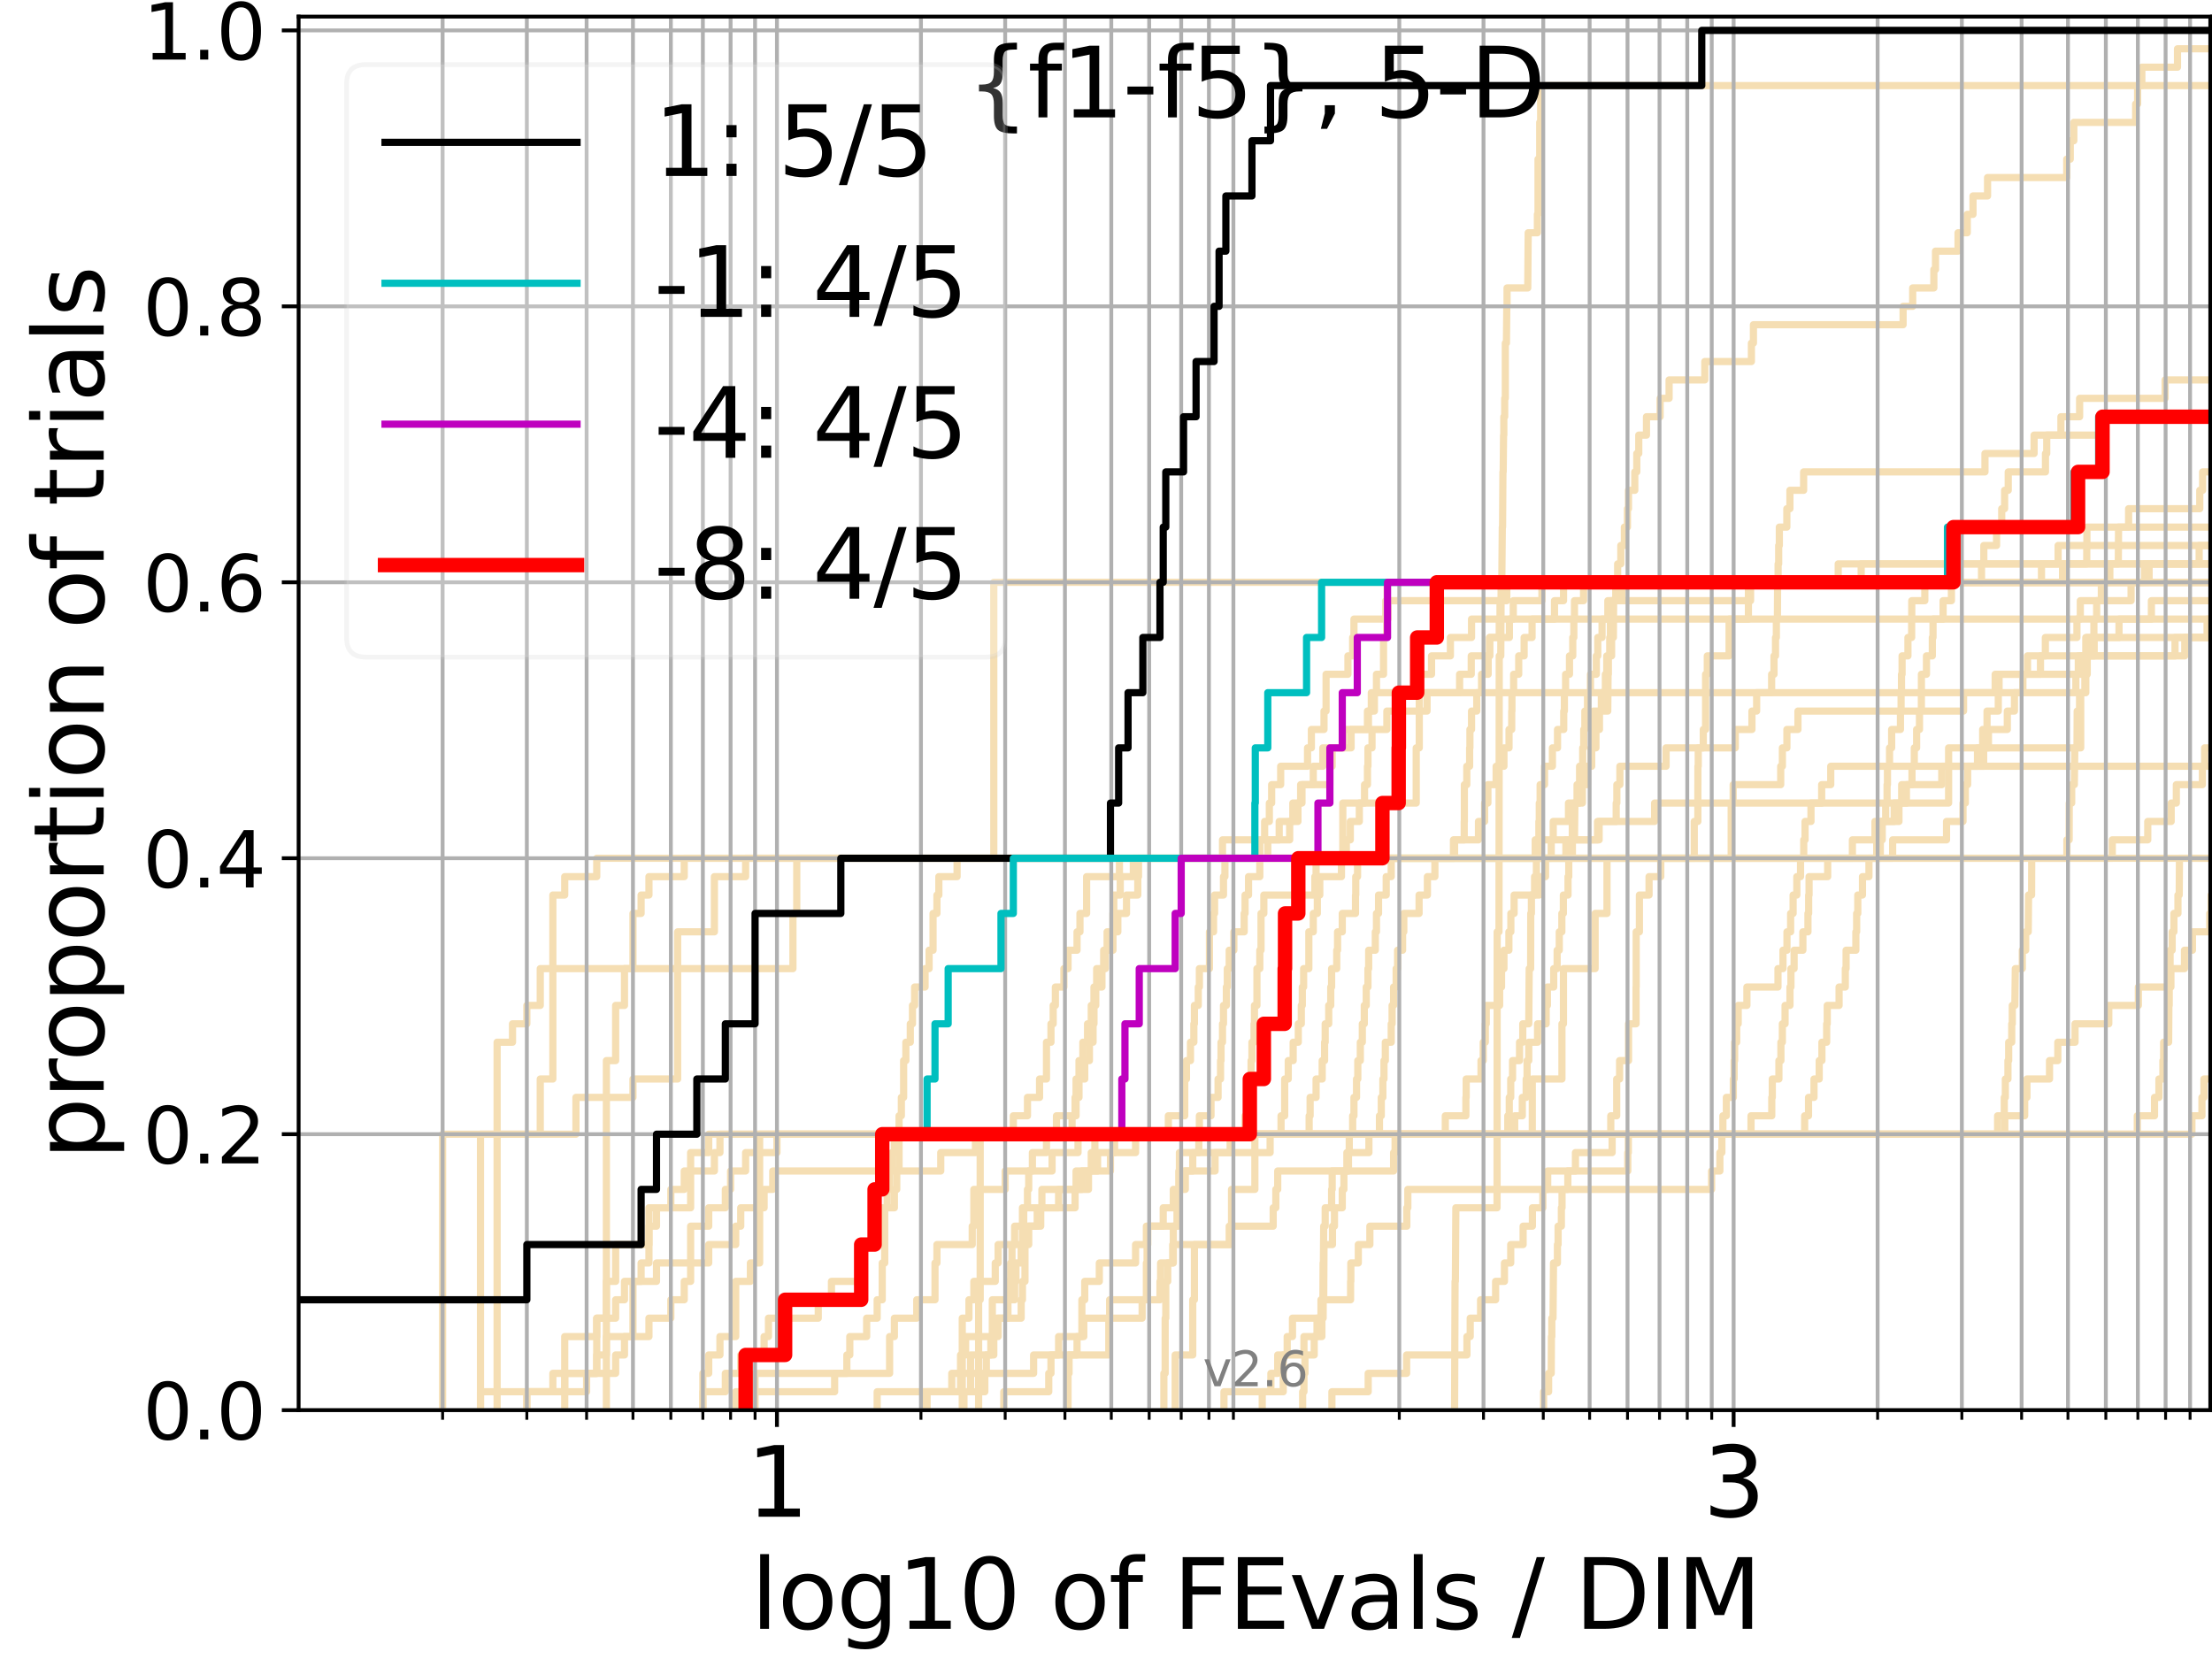 <?xml version="1.0" encoding="utf-8" standalone="no"?>
<!DOCTYPE svg PUBLIC "-//W3C//DTD SVG 1.1//EN"
  "http://www.w3.org/Graphics/SVG/1.1/DTD/svg11.dtd">
<svg xmlns:xlink="http://www.w3.org/1999/xlink" width="460.8pt" height="345.6pt" viewBox="0 0 460.8 345.6" xmlns="http://www.w3.org/2000/svg" version="1.1">
 <defs>
  <style type="text/css">*{stroke-linejoin: round; stroke-linecap: butt}</style>
 </defs>
 <g id="figure_1">
  <g id="patch_1">
   <path d="M 0 345.6 
L 460.8 345.6 
L 460.8 0 
L 0 0 
z
" style="fill: #ffffff"/>
  </g>
  <g id="axes_1">
   <g id="patch_2">
    <path d="M 62.208 293.76 
L 460.8 293.76 
L 460.8 3.456 
L 62.208 3.456 
z
" style="fill: #ffffff"/>
   </g>
   <g id="line2d_1">
    <path d="M 242.456 293.76 
L 242.456 289.928 
L 242.456 289.928 
L 242.456 286.095 
L 242.724 286.095 
L 242.724 282.263 
L 242.724 282.263 
L 242.724 278.43 
L 242.724 278.43 
L 242.724 274.598 
L 242.857 274.598 
L 242.857 270.766 
L 242.857 270.766 
L 242.857 266.933 
L 243.255 266.933 
L 243.255 263.101 
L 244.426 263.101 
L 244.426 259.268 
L 244.426 259.268 
L 244.426 255.436 
L 245.19 255.436 
L 245.19 251.604 
L 245.567 251.604 
L 245.567 247.771 
L 246.921 247.771 
L 246.921 243.939 
L 248.469 243.939 
L 248.469 240.106 
L 249.737 240.106 
L 249.737 236.274 
L 259.371 236.274 
L 259.371 232.442 
L 260.36 232.442 
L 260.36 228.609 
L 260.625 228.609 
L 260.625 224.777 
L 260.625 224.777 
L 260.625 220.944 
L 260.802 220.944 
L 260.802 217.112 
L 261.239 217.112 
L 261.239 213.28 
L 261.326 213.28 
L 261.326 209.447 
L 261.844 209.447 
L 261.844 205.615 
L 261.844 205.615 
L 261.844 201.782 
L 262.441 201.782 
L 262.441 197.95 
L 262.695 197.95 
L 262.695 194.118 
L 262.695 194.118 
L 262.695 190.285 
L 263.28 190.285 
L 263.28 186.453 
L 273.906 186.453 
L 273.906 182.621 
L 274.165 182.621 
L 274.165 178.788 
L 280.465 178.788 
L 280.465 174.956 
L 281.295 174.956 
L 281.295 171.123 
L 283.171 171.123 
L 283.171 167.291 
L 284.259 167.291 
L 284.259 163.459 
L 284.868 163.459 
L 284.868 159.626 
L 284.969 159.626 
L 284.969 155.794 
L 285.816 155.794 
L 285.816 151.961 
L 288.91 151.961 
L 288.91 148.129 
L 297.28 148.129 
L 297.28 144.297 
L 304.065 144.297 
L 304.065 140.464 
L 306.488 140.464 
L 306.488 136.632 
L 310.35 136.632 
L 310.35 132.799 
L 314.434 132.799 
L 314.434 128.967 
L 314.434 128.967 
L 314.434 128.967 
L 460.8 128.967 
" clip-path="url(#p7940c10cb0)" style="fill: none; stroke: #f5deb3; stroke-width: 1.5; stroke-linecap: square"/>
   </g>
   <g id="line2d_2">
    <path d="M 203.865 293.76 
L 203.865 282.263 
L 203.865 282.263 
L 203.865 270.766 
L 204.192 270.766 
L 204.192 259.268 
L 204.192 259.268 
L 204.192 247.771 
L 204.192 247.771 
L 204.192 236.274 
L 319.204 236.274 
L 319.204 224.777 
L 325.38 224.777 
L 325.38 213.28 
L 325.696 213.28 
L 325.696 201.782 
L 332.294 201.782 
L 332.294 190.285 
L 334.767 190.285 
L 334.767 178.788 
L 360.641 178.788 
L 360.641 167.291 
L 405.931 167.291 
L 405.931 155.794 
L 433.45 155.794 
L 433.45 144.297 
L 434.513 144.297 
L 434.513 132.799 
L 434.513 132.799 
L 434.513 132.799 
L 460.8 132.799 
" clip-path="url(#p7940c10cb0)" style="fill: none; stroke: #f5deb3; stroke-width: 1.5; stroke-linecap: square"/>
   </g>
   <g id="line2d_3">
    <path d="M 126.325 293.76 
L 126.325 289.928 
L 126.325 289.928 
L 126.325 286.095 
L 126.325 286.095 
L 126.325 282.263 
L 126.325 282.263 
L 126.325 278.43 
L 126.325 278.43 
L 126.325 274.598 
L 126.325 274.598 
L 126.325 270.766 
L 126.325 270.766 
L 126.325 266.933 
L 126.325 266.933 
L 126.325 263.101 
L 126.325 263.101 
L 126.325 259.268 
L 126.325 259.268 
L 126.325 255.436 
L 126.325 255.436 
L 126.325 251.604 
L 126.325 251.604 
L 126.325 247.771 
L 126.325 247.771 
L 126.325 243.939 
L 126.325 243.939 
L 126.325 240.106 
L 126.325 240.106 
L 126.325 236.274 
L 126.325 236.274 
L 126.325 232.442 
L 126.325 232.442 
L 126.325 228.609 
L 126.325 228.609 
L 126.325 224.777 
L 126.325 224.777 
L 126.325 220.944 
L 128.249 220.944 
L 128.249 217.112 
L 128.249 217.112 
L 128.249 213.28 
L 128.249 213.28 
L 128.249 209.447 
L 130.091 209.447 
L 130.091 205.615 
L 130.091 205.615 
L 130.091 201.782 
L 131.857 201.782 
L 131.857 197.95 
L 131.857 197.95 
L 131.857 194.118 
L 131.857 194.118 
L 131.857 190.285 
L 133.555 190.285 
L 133.555 186.453 
L 135.188 186.453 
L 135.188 182.621 
L 142.54 182.621 
L 142.54 178.788 
L 391.701 178.788 
L 391.701 174.956 
L 392.101 174.956 
L 392.101 171.123 
L 394.596 171.123 
L 394.596 167.291 
L 397.141 167.291 
L 397.141 163.459 
L 404.509 163.459 
L 404.509 159.626 
L 411.95 159.626 
L 411.95 155.794 
L 413.028 155.794 
L 413.028 151.961 
L 413.937 151.961 
L 413.937 148.129 
L 416.282 148.129 
L 416.282 144.297 
L 432.439 144.297 
L 432.439 140.464 
L 432.951 140.464 
L 432.951 136.632 
L 436.255 136.632 
L 436.255 132.799 
L 441.428 132.799 
L 441.428 128.967 
L 448.174 128.967 
L 448.174 125.135 
L 448.174 125.135 
L 448.174 125.135 
L 460.8 125.135 
" clip-path="url(#p7940c10cb0)" style="fill: none; stroke: #f5deb3; stroke-width: 1.5; stroke-linecap: square"/>
   </g>
   <g id="line2d_4">
    <path d="M 100.094 293.76 
L 100.094 289.928 
L 117.641 289.928 
L 117.641 286.095 
L 128.249 286.095 
L 128.249 282.263 
L 130.091 282.263 
L 130.091 278.43 
L 135.188 278.43 
L 135.188 274.598 
L 139.748 274.598 
L 139.748 270.766 
L 142.54 270.766 
L 142.54 266.933 
L 143.872 266.933 
L 143.872 263.101 
L 143.872 263.101 
L 143.872 259.268 
L 143.872 259.268 
L 143.872 255.436 
L 147.638 255.436 
L 147.638 251.604 
L 151.102 251.604 
L 151.102 247.771 
L 152.197 247.771 
L 152.197 243.939 
L 155.327 243.939 
L 155.327 240.106 
L 161.854 240.106 
L 161.854 236.274 
L 249.85 236.274 
L 249.85 232.442 
L 252.274 232.442 
L 252.274 228.609 
L 253.748 228.609 
L 253.748 224.777 
L 254.262 224.777 
L 254.262 220.944 
L 254.365 220.944 
L 254.365 217.112 
L 254.67 217.112 
L 254.67 213.28 
L 254.872 213.28 
L 254.872 209.447 
L 255.473 209.447 
L 255.473 205.615 
L 255.672 205.615 
L 255.672 201.782 
L 256.066 201.782 
L 256.066 197.95 
L 257.036 197.95 
L 257.036 194.118 
L 259.189 194.118 
L 259.189 190.285 
L 259.371 190.285 
L 259.371 186.453 
L 260.092 186.453 
L 260.092 182.621 
L 262.441 182.621 
L 262.441 178.788 
L 302.783 178.788 
L 302.783 174.956 
L 305.025 174.956 
L 305.025 171.123 
L 305.056 171.123 
L 305.056 167.291 
L 305.056 167.291 
L 305.056 163.459 
L 305.56 163.459 
L 305.56 159.626 
L 306.15 159.626 
L 306.15 155.794 
L 306.211 155.794 
L 306.211 151.961 
L 306.549 151.961 
L 306.549 148.129 
L 307.635 148.129 
L 307.635 144.297 
L 308.637 144.297 
L 308.637 140.464 
L 310.013 140.464 
L 310.013 136.632 
L 310.294 136.632 
L 310.294 132.799 
L 312.32 132.799 
L 312.32 128.967 
L 312.48 128.967 
L 312.48 125.135 
L 313.377 125.135 
L 313.377 121.302 
L 313.377 121.302 
L 313.377 121.302 
L 460.8 121.302 
" clip-path="url(#p7940c10cb0)" style="fill: none; stroke: #f5deb3; stroke-width: 1.5; stroke-linecap: square"/>
   </g>
   <g id="line2d_5">
    <path d="M 254.973 293.76 
L 254.973 289.928 
L 264.75 289.928 
L 264.75 286.095 
L 266.172 286.095 
L 266.172 282.263 
L 268.146 282.263 
L 268.146 278.43 
L 269.245 278.43 
L 269.245 274.598 
L 275.186 274.598 
L 275.186 270.766 
L 281.35 270.766 
L 281.35 266.933 
L 281.404 266.933 
L 281.404 263.101 
L 282.961 263.101 
L 282.961 259.268 
L 285.37 259.268 
L 285.37 255.436 
L 293.068 255.436 
L 293.068 251.604 
L 293.277 251.604 
L 293.277 247.771 
L 356.557 247.771 
L 356.557 243.939 
L 358.283 243.939 
L 358.283 240.106 
L 358.697 240.106 
L 358.697 236.274 
L 358.908 236.274 
L 358.908 232.442 
L 359.631 232.442 
L 359.631 228.609 
L 361.085 228.609 
L 361.085 224.777 
L 361.249 224.777 
L 361.249 220.944 
L 361.353 220.944 
L 361.353 217.112 
L 361.781 217.112 
L 361.781 213.28 
L 362.096 213.28 
L 362.096 209.447 
L 363.911 209.447 
L 363.911 205.615 
L 370.385 205.615 
L 370.385 201.782 
L 371.428 201.782 
L 371.428 197.95 
L 372.259 197.95 
L 372.259 194.118 
L 373.022 194.118 
L 373.022 190.285 
L 373.539 190.285 
L 373.539 186.453 
L 374.312 186.453 
L 374.312 182.621 
L 375.084 182.621 
L 375.084 178.788 
L 375.75 178.788 
L 375.75 174.956 
L 376.027 174.956 
L 376.027 171.123 
L 377.261 171.123 
L 377.261 167.291 
L 379.487 167.291 
L 379.487 163.459 
L 381.377 163.459 
L 381.377 159.626 
L 381.377 159.626 
L 381.377 159.626 
L 460.8 159.626 
" clip-path="url(#p7940c10cb0)" style="fill: none; stroke: #f5deb3; stroke-width: 1.5; stroke-linecap: square"/>
   </g>
   <g id="line2d_6"/>
   <g id="line2d_7">
    <path d="M 200.809 293.76 
L 200.809 289.928 
L 202.194 289.928 
L 202.194 286.095 
L 205.474 286.095 
L 205.474 282.263 
L 207.025 282.263 
L 207.025 278.43 
L 207.93 278.43 
L 207.93 274.598 
L 209.97 274.598 
L 209.97 266.933 
L 210.536 266.933 
L 210.536 263.101 
L 210.816 263.101 
L 210.816 259.268 
L 211.371 259.268 
L 211.371 255.436 
L 212.994 255.436 
L 212.994 251.604 
L 214.043 251.604 
L 214.043 247.771 
L 214.301 247.771 
L 214.301 243.939 
L 215.067 243.939 
L 215.067 240.106 
L 218.002 240.106 
L 218.002 236.274 
L 281.785 236.274 
L 281.785 232.442 
L 282.055 232.442 
L 282.055 228.609 
L 282.59 228.609 
L 282.59 224.777 
L 282.855 224.777 
L 282.855 220.944 
L 283.38 220.944 
L 283.38 217.112 
L 283.796 217.112 
L 283.796 213.28 
L 284.208 213.28 
L 284.208 209.447 
L 284.615 209.447 
L 284.615 205.615 
L 284.969 205.615 
L 284.969 201.782 
L 285.12 201.782 
L 285.12 197.95 
L 286.502 197.95 
L 286.502 194.118 
L 286.744 194.118 
L 286.744 190.285 
L 287.176 190.285 
L 287.176 186.453 
L 288.772 186.453 
L 288.772 182.621 
L 289.82 182.621 
L 289.82 178.788 
L 327.56 178.788 
L 327.56 174.956 
L 327.99 174.956 
L 328.083 167.291 
L 328.527 167.291 
L 328.527 163.459 
L 329.057 163.459 
L 329.057 159.626 
L 329.706 159.626 
L 329.706 155.794 
L 329.92 155.794 
L 329.92 151.961 
L 330.151 151.961 
L 330.151 148.129 
L 330.714 148.129 
L 330.714 144.297 
L 331.322 144.297 
L 331.322 140.464 
L 332.546 140.464 
L 332.546 136.632 
L 332.846 136.632 
L 332.846 132.799 
L 333.736 132.799 
L 333.736 128.967 
L 334.942 128.967 
L 334.942 125.135 
L 364.676 125.135 
L 364.676 121.302 
L 446.747 121.302 
L 446.747 117.47 
L 461.8 117.47 
L 461.8 117.47 
" clip-path="url(#p7940c10cb0)" style="fill: none; stroke: #f5deb3; stroke-width: 1.5; stroke-linecap: square"/>
   </g>
   <g id="line2d_8">
    <path d="M 321.557 293.76 
L 321.557 289.928 
L 322.603 289.928 
L 322.603 286.095 
L 323.148 286.095 
L 323.19 278.43 
L 323.273 278.43 
L 323.273 274.598 
L 323.521 274.598 
L 323.624 263.101 
L 324.441 263.101 
L 324.441 259.268 
L 324.582 259.268 
L 324.582 255.436 
L 325.262 255.436 
L 325.262 251.604 
L 325.4 251.604 
L 325.4 247.771 
L 326.609 247.771 
L 326.609 243.939 
L 339.097 243.939 
L 339.097 240.106 
L 339.212 240.106 
L 339.212 236.274 
L 445.236 236.274 
L 445.236 232.442 
L 448.826 232.442 
L 448.826 228.609 
L 449.744 228.609 
L 449.744 224.777 
L 450.572 224.777 
L 450.572 220.944 
L 450.726 220.944 
L 450.726 217.112 
L 451.766 217.112 
L 451.818 209.447 
L 451.885 209.447 
L 451.902 201.782 
L 452.066 201.782 
L 452.066 197.95 
L 452.499 197.95 
L 452.499 194.118 
L 452.864 194.118 
L 452.864 190.285 
L 453.707 190.285 
L 453.707 186.453 
L 453.971 186.453 
L 454.021 178.788 
L 461.8 178.788 
L 461.8 178.788 
" clip-path="url(#p7940c10cb0)" style="fill: none; stroke: #f5deb3; stroke-width: 1.5; stroke-linecap: square"/>
   </g>
   <g id="line2d_9">
    <path d="M 146.419 293.76 
L 146.419 289.928 
L 151.102 289.928 
L 151.102 286.095 
L 154.309 286.095 
L 154.309 282.263 
L 159.176 282.263 
L 159.176 278.43 
L 160.087 278.43 
L 160.087 274.598 
L 170.459 274.598 
L 170.459 270.766 
L 173.208 270.766 
L 173.208 266.933 
L 179.401 266.933 
L 179.401 263.101 
L 179.401 263.101 
L 179.401 259.268 
L 182.194 259.268 
L 182.194 255.436 
L 182.194 255.436 
L 182.194 251.604 
L 184.817 251.604 
L 184.817 247.771 
L 185.323 247.771 
L 185.323 243.939 
L 185.824 243.939 
L 185.824 240.106 
L 186.318 240.106 
L 186.318 236.274 
L 272.72 236.274 
L 272.72 232.442 
L 272.92 232.442 
L 272.92 228.609 
L 274.165 228.609 
L 274.165 224.777 
L 275.438 224.777 
L 275.438 220.944 
L 275.937 220.944 
L 275.937 217.112 
L 276.061 217.112 
L 276.061 213.28 
L 276.796 213.28 
L 276.796 209.447 
L 277.22 209.447 
L 277.22 205.615 
L 277.4 205.615 
L 277.4 201.782 
L 278.466 201.782 
L 278.466 197.95 
L 278.641 197.95 
L 278.641 194.118 
L 279.62 194.118 
L 279.62 190.285 
L 282.377 190.285 
L 282.377 186.453 
L 282.43 186.453 
L 282.43 182.621 
L 282.802 182.621 
L 282.802 178.788 
L 319.816 178.788 
L 319.816 174.956 
L 320.574 174.956 
L 320.574 171.123 
L 320.662 171.123 
L 320.662 167.291 
L 320.838 167.291 
L 320.838 163.459 
L 321.751 163.459 
L 321.751 159.626 
L 323.397 159.626 
L 323.397 155.794 
L 324.461 155.794 
L 324.461 151.961 
L 325.755 151.961 
L 325.755 148.129 
L 325.892 148.129 
L 325.892 144.297 
L 326.145 144.297 
L 326.145 140.464 
L 326.953 140.464 
L 326.953 136.632 
L 327.635 136.632 
L 327.635 132.799 
L 327.859 132.799 
L 327.859 128.967 
L 327.99 128.967 
L 327.99 125.135 
L 329.884 125.135 
L 329.884 121.302 
L 429.666 121.302 
L 429.666 117.47 
L 458.125 117.47 
L 458.125 113.637 
L 461.8 113.637 
" clip-path="url(#p7940c10cb0)" style="fill: none; stroke: #f5deb3; stroke-width: 1.5; stroke-linecap: square"/>
   </g>
   <g id="line2d_10">
    <path d="M 192.281 293.76 
L 192.281 289.928 
L 200.099 289.928 
L 200.099 286.095 
L 200.456 286.095 
L 200.456 274.598 
L 201.852 274.598 
L 201.852 270.766 
L 202.87 270.766 
L 202.87 266.933 
L 207.329 266.933 
L 207.329 263.101 
L 207.93 263.101 
L 207.93 259.268 
L 213.783 259.268 
L 213.783 255.436 
L 216.804 255.436 
L 216.804 251.604 
L 223.958 251.604 
L 223.958 247.771 
L 224.164 247.771 
L 224.164 243.939 
L 231.33 243.939 
L 231.33 240.106 
L 232.19 240.106 
L 232.19 236.274 
L 417.633 236.274 
L 417.633 232.442 
L 421.776 232.442 
L 421.776 228.609 
L 422.245 228.609 
L 422.245 224.777 
L 426.951 224.777 
L 426.951 220.944 
L 428.681 220.944 
L 428.681 217.112 
L 432.27 217.112 
L 432.27 213.28 
L 439.298 213.28 
L 439.298 209.447 
L 445.461 209.447 
L 445.461 205.615 
L 452.243 205.615 
L 452.243 201.782 
L 455.064 201.782 
L 455.064 197.95 
L 456.728 197.95 
L 456.728 194.118 
L 460.336 194.118 
L 460.336 190.285 
L 460.623 190.285 
L 460.623 186.453 
L 461.8 186.453 
L 461.8 186.453 
" clip-path="url(#p7940c10cb0)" style="fill: none; stroke: #f5deb3; stroke-width: 1.5; stroke-linecap: square"/>
   </g>
   <g id="line2d_11">
    <path d="M 109.751 293.76 
L 109.751 289.928 
L 122.201 289.928 
L 122.201 286.095 
L 124.312 286.095 
L 124.312 282.263 
L 124.312 282.263 
L 124.312 278.43 
L 124.312 278.43 
L 124.312 274.598 
L 126.325 274.598 
L 126.325 270.766 
L 126.325 270.766 
L 126.325 266.933 
L 128.249 266.933 
L 128.249 263.101 
L 128.249 263.101 
L 128.249 259.268 
L 135.188 259.268 
L 135.188 255.436 
L 135.188 255.436 
L 135.188 251.604 
L 143.872 251.604 
L 143.872 247.771 
L 143.872 247.771 
L 143.872 243.939 
L 148.823 243.939 
L 148.823 240.106 
L 149.977 240.106 
L 149.977 236.274 
L 243.387 236.274 
L 243.387 232.442 
L 246.8 232.442 
L 246.8 228.609 
L 246.8 228.609 
L 246.8 224.777 
L 247.163 224.777 
L 247.163 220.944 
L 247.999 220.944 
L 247.999 217.112 
L 248.702 217.112 
L 248.702 213.28 
L 248.819 213.28 
L 248.819 209.447 
L 249.623 209.447 
L 249.623 205.615 
L 249.85 205.615 
L 249.85 201.782 
L 251.951 201.782 
L 251.951 197.95 
L 251.951 197.95 
L 251.951 194.118 
L 252.806 194.118 
L 252.806 190.285 
L 253.017 190.285 
L 253.017 186.453 
L 254.872 186.453 
L 254.872 182.621 
L 255.174 182.621 
L 255.174 178.788 
L 461.8 178.788 
" clip-path="url(#p7940c10cb0)" style="fill: none; stroke: #f5deb3; stroke-width: 1.5; stroke-linecap: square"/>
   </g>
   <g id="line2d_12">
    <path d="M 103.558 293.76 
L 103.558 289.928 
L 103.558 289.928 
L 103.558 286.095 
L 103.558 286.095 
L 103.558 282.263 
L 103.558 282.263 
L 103.558 278.43 
L 103.558 278.43 
L 103.558 274.598 
L 103.558 274.598 
L 103.558 270.766 
L 103.558 270.766 
L 103.558 266.933 
L 103.558 266.933 
L 103.558 263.101 
L 103.558 263.101 
L 103.558 259.268 
L 103.558 259.268 
L 103.558 255.436 
L 103.558 255.436 
L 103.558 251.604 
L 103.558 251.604 
L 103.558 247.771 
L 103.558 247.771 
L 103.558 243.939 
L 103.558 243.939 
L 103.558 240.106 
L 103.558 240.106 
L 103.558 236.274 
L 119.981 236.274 
L 119.981 232.442 
L 119.981 232.442 
L 119.981 228.609 
L 131.857 228.609 
L 131.857 224.777 
L 141.167 224.777 
L 141.167 220.944 
L 141.167 220.944 
L 141.167 217.112 
L 141.167 217.112 
L 141.167 213.28 
L 141.167 213.28 
L 141.167 209.447 
L 141.167 209.447 
L 141.167 205.615 
L 141.167 205.615 
L 141.167 201.782 
L 141.167 201.782 
L 141.167 197.95 
L 141.167 197.95 
L 141.167 194.118 
L 148.823 194.118 
L 148.823 190.285 
L 148.823 190.285 
L 148.823 186.453 
L 148.823 186.453 
L 148.823 182.621 
L 155.327 182.621 
L 155.327 178.788 
L 262.441 178.788 
L 262.441 174.956 
L 263.446 174.956 
L 263.446 171.123 
L 264.428 171.123 
L 264.428 167.291 
L 264.91 167.291 
L 264.91 163.459 
L 266.789 163.459 
L 266.789 159.626 
L 272.385 159.626 
L 272.385 155.794 
L 273.185 155.794 
L 273.185 151.961 
L 275.813 151.961 
L 275.813 148.129 
L 276.246 148.129 
L 276.246 144.297 
L 276.246 144.297 
L 276.246 140.464 
L 280.799 140.464 
L 280.799 136.632 
L 281.785 136.632 
L 281.785 132.799 
L 282.055 132.799 
L 282.055 128.967 
L 288.68 128.967 
L 288.68 125.135 
L 288.956 125.135 
L 288.956 121.302 
L 288.956 121.302 
L 288.956 121.302 
L 460.8 121.302 
" clip-path="url(#p7940c10cb0)" style="fill: none; stroke: #f5deb3; stroke-width: 1.5; stroke-linecap: square"/>
   </g>
   <g id="line2d_13">
    <path d="M 244.81 293.76 
L 244.81 289.928 
L 244.81 289.928 
L 244.81 286.095 
L 244.81 286.095 
L 244.81 282.263 
L 248.469 282.263 
L 248.469 278.43 
L 248.469 278.43 
L 248.469 274.598 
L 248.469 274.598 
L 248.469 270.766 
L 248.819 270.766 
L 248.819 266.933 
L 248.819 266.933 
L 248.819 263.101 
L 248.819 263.101 
L 248.819 259.268 
L 256.554 259.268 
L 256.554 255.436 
L 256.554 255.436 
L 256.554 251.604 
L 256.554 251.604 
L 256.554 247.771 
L 261.413 247.771 
L 261.413 243.939 
L 261.413 243.939 
L 261.413 240.106 
L 261.413 240.106 
L 261.413 236.274 
L 335.556 236.274 
L 335.556 232.442 
L 336.789 232.442 
L 336.789 228.609 
L 336.789 228.609 
L 336.789 224.777 
L 337.393 224.777 
L 337.393 220.944 
L 339.255 220.944 
L 339.255 217.112 
L 339.255 217.112 
L 339.255 213.28 
L 340.82 213.28 
L 340.82 209.447 
L 340.82 209.447 
L 340.82 205.615 
L 340.847 205.615 
L 340.847 201.782 
L 340.847 201.782 
L 340.847 197.95 
L 340.847 197.95 
L 340.847 194.118 
L 341.52 194.118 
L 341.52 190.285 
L 341.52 190.285 
L 341.52 186.453 
L 343.529 186.453 
L 343.529 182.621 
L 345.969 182.621 
L 345.969 178.788 
L 352.946 178.788 
L 352.946 174.956 
L 352.946 174.956 
L 352.946 171.123 
L 353.693 171.123 
L 353.693 167.291 
L 353.693 167.291 
L 353.693 163.459 
L 353.703 163.459 
L 353.703 159.626 
L 353.775 159.626 
L 353.775 155.794 
L 354.829 155.794 
L 354.829 151.961 
L 355.307 151.961 
L 355.307 148.129 
L 355.307 148.129 
L 355.307 144.297 
L 355.307 144.297 
L 355.307 140.464 
L 355.663 140.464 
L 355.663 136.632 
L 360.201 136.632 
L 360.201 132.799 
L 360.201 132.799 
L 360.201 128.967 
L 364.227 128.967 
L 364.227 125.135 
L 364.227 125.135 
L 364.227 121.302 
L 364.227 121.302 
L 364.227 121.302 
L 460.8 121.302 
" clip-path="url(#p7940c10cb0)" style="fill: none; stroke: #f5deb3; stroke-width: 1.5; stroke-linecap: square"/>
   </g>
   <g id="line2d_14">
    <path d="M 146.419 293.76 
L 146.419 289.928 
L 146.419 289.928 
L 146.419 286.095 
L 147.638 286.095 
L 147.638 282.263 
L 149.977 282.263 
L 149.977 278.43 
L 153.266 278.43 
L 153.266 274.598 
L 153.266 274.598 
L 153.266 270.766 
L 153.266 270.766 
L 153.266 266.933 
L 156.322 266.933 
L 156.322 263.101 
L 158.245 263.101 
L 158.245 259.268 
L 158.245 259.268 
L 158.245 255.436 
L 158.245 255.436 
L 158.245 251.604 
L 158.245 251.604 
L 158.245 247.771 
L 158.245 247.771 
L 158.245 243.939 
L 158.245 243.939 
L 158.245 240.106 
L 158.245 240.106 
L 158.245 236.274 
L 211.094 236.274 
L 211.094 232.442 
L 214.043 232.442 
L 214.043 228.609 
L 216.56 228.609 
L 216.56 224.777 
L 218.002 224.777 
L 218.002 220.944 
L 218.002 220.944 
L 218.002 217.112 
L 218.938 217.112 
L 218.938 213.28 
L 219.398 213.28 
L 219.398 209.447 
L 219.854 209.447 
L 219.854 205.615 
L 221.63 205.615 
L 221.63 201.782 
L 222.491 201.782 
L 222.491 197.95 
L 224.368 197.95 
L 224.368 194.118 
L 224.976 194.118 
L 224.976 190.285 
L 226.363 190.285 
L 226.363 186.453 
L 226.363 186.453 
L 226.363 182.621 
L 233.201 182.621 
L 233.201 178.788 
L 326.203 178.788 
L 326.203 174.956 
L 332.796 174.956 
L 332.796 171.123 
L 344.684 171.123 
L 344.684 167.291 
L 361.05 167.291 
L 361.05 163.459 
L 370.954 163.459 
L 370.954 159.626 
L 371.305 159.626 
L 371.305 155.794 
L 372.246 155.794 
L 372.246 151.961 
L 374.547 151.961 
L 374.547 148.129 
L 409.042 148.129 
L 409.042 144.297 
L 416.439 144.297 
L 416.439 140.464 
L 433.579 140.464 
L 433.579 136.632 
L 455.129 136.632 
L 455.129 132.799 
L 455.129 132.799 
L 455.129 132.799 
L 460.8 132.799 
" clip-path="url(#p7940c10cb0)" style="fill: none; stroke: #f5deb3; stroke-width: 1.5; stroke-linecap: square"/>
   </g>
   <g id="line2d_15">
    <path clip-path="url(#p7940c10cb0)" style="fill: none; stroke: #f5deb3; stroke-width: 1.5; stroke-linecap: square"/>
   </g>
   <g id="line2d_16">
    <path d="M 262.947 293.76 
L 262.947 289.928 
L 267.322 289.928 
L 267.322 282.263 
L 271.638 282.263 
L 271.638 278.43 
L 274.358 278.43 
L 274.358 274.598 
L 275.563 274.598 
L 275.626 263.101 
L 275.688 263.101 
L 275.751 255.436 
L 276.061 255.436 
L 276.061 251.604 
L 277.4 251.604 
L 277.4 247.771 
L 277.52 247.771 
L 277.52 243.939 
L 280.577 243.939 
L 280.577 240.106 
L 285.17 240.106 
L 285.17 236.274 
L 315.54 236.274 
L 315.54 232.442 
L 317.125 232.442 
L 317.125 228.609 
L 317.931 228.609 
L 317.931 224.777 
L 318.119 224.777 
L 318.119 220.944 
L 318.468 220.944 
L 318.468 217.112 
L 320.308 217.112 
L 320.308 213.28 
L 322.094 213.28 
L 322.094 209.447 
L 322.349 209.447 
L 322.349 205.615 
L 323.666 205.615 
L 323.666 201.782 
L 324.38 201.782 
L 324.38 197.95 
L 324.823 197.95 
L 324.823 194.118 
L 325.361 194.118 
L 325.361 190.285 
L 325.676 190.285 
L 325.676 186.453 
L 326.647 186.453 
L 326.647 182.621 
L 326.801 182.621 
L 326.801 178.788 
L 326.915 178.788 
L 326.915 174.956 
L 327.541 174.956 
L 327.541 171.123 
L 327.878 171.123 
L 327.878 167.291 
L 329.634 167.291 
L 329.634 163.459 
L 330.679 163.459 
L 330.679 159.626 
L 331.58 159.626 
L 331.58 155.794 
L 332.462 155.794 
L 332.462 151.961 
L 333.195 151.961 
L 333.195 148.129 
L 334.926 148.129 
L 334.99 140.464 
L 335.053 140.464 
L 335.053 136.632 
L 335.728 136.632 
L 335.728 132.799 
L 336.1 132.799 
L 336.146 125.135 
L 336.591 125.135 
L 336.591 121.302 
L 336.986 121.302 
L 336.986 117.47 
L 337.647 117.47 
L 337.647 113.637 
L 338.385 113.637 
L 338.385 109.805 
L 339.025 109.805 
L 339.025 105.973 
L 339.241 105.973 
L 339.241 102.14 
L 340.556 102.14 
L 340.556 98.308 
L 340.972 98.308 
L 340.972 94.475 
L 341.384 94.475 
L 341.384 90.643 
L 342.993 90.643 
L 342.993 86.811 
L 345.834 86.811 
L 345.834 82.978 
L 347.704 82.978 
L 347.704 79.146 
L 355.139 79.146 
L 355.139 75.313 
L 364.851 75.313 
L 364.851 71.481 
L 365.27 71.481 
L 365.27 67.649 
L 396.45 67.649 
L 396.45 63.816 
L 398.447 63.816 
L 398.447 59.984 
L 402.857 59.984 
L 402.857 56.151 
L 403.202 56.151 
L 403.202 52.319 
L 407.897 52.319 
L 407.897 48.487 
L 409.814 48.487 
L 409.814 44.654 
L 411.011 44.654 
L 411.011 40.822 
L 414.044 40.822 
L 414.044 36.989 
L 430.54 36.989 
L 430.54 33.157 
L 431.275 33.157 
L 431.275 29.325 
L 432.015 29.325 
L 432.015 25.492 
L 444.895 25.492 
L 444.895 21.66 
L 445.305 21.66 
L 445.305 17.827 
L 446.185 17.827 
L 446.185 13.995 
L 453.612 13.995 
L 453.612 10.163 
L 461.8 10.163 
L 461.8 10.163 
" clip-path="url(#p7940c10cb0)" style="fill: none; stroke: #f5deb3; stroke-width: 1.5; stroke-linecap: square"/>
   </g>
   <g id="line2d_17">
    <path d="M 200.456 293.76 
L 200.456 289.928 
L 205.157 289.928 
L 205.157 286.095 
L 215.32 286.095 
L 215.32 282.263 
L 224.368 282.263 
L 224.368 278.43 
L 225.774 278.43 
L 225.774 274.598 
L 237.926 274.598 
L 237.926 270.766 
L 241.642 270.766 
L 241.642 266.933 
L 241.779 266.933 
L 241.779 263.101 
L 244.298 263.101 
L 244.298 259.268 
L 256.066 259.268 
L 256.066 255.436 
L 265.229 255.436 
L 265.229 251.604 
L 265.781 251.604 
L 265.781 247.771 
L 266.172 247.771 
L 266.172 243.939 
L 290.312 243.939 
L 290.312 240.106 
L 290.622 240.106 
L 290.622 236.274 
L 375.941 236.274 
L 375.941 232.442 
L 376.751 232.442 
L 376.751 228.609 
L 377.889 228.609 
L 377.889 224.777 
L 378.974 224.777 
L 378.974 220.944 
L 379.538 220.944 
L 379.538 217.112 
L 380.528 217.112 
L 380.528 213.28 
L 380.65 213.28 
L 380.65 209.447 
L 383.115 209.447 
L 383.115 205.615 
L 384.413 205.615 
L 384.413 201.782 
L 384.575 201.782 
L 384.575 197.95 
L 386.611 197.95 
L 386.611 194.118 
L 386.774 194.118 
L 386.774 190.285 
L 387.013 190.285 
L 387.013 186.453 
L 387.987 186.453 
L 387.987 182.621 
L 389.335 182.621 
L 389.335 178.788 
L 390.955 178.788 
L 390.955 174.956 
L 391.948 174.956 
L 391.948 171.123 
L 395.588 171.123 
L 395.588 167.291 
L 396.154 167.291 
L 396.154 163.459 
L 398.305 163.459 
L 398.305 159.626 
L 398.786 159.626 
L 398.786 155.794 
L 399.266 155.794 
L 399.266 151.961 
L 399.864 151.961 
L 399.864 148.129 
L 400.255 148.129 
L 400.255 144.297 
L 400.266 144.297 
L 400.266 140.464 
L 401.318 140.464 
L 401.318 136.632 
L 402.539 136.632 
L 402.539 132.799 
L 402.685 132.799 
L 402.685 128.967 
L 404.784 128.967 
L 404.784 125.135 
L 406.517 125.135 
L 406.517 121.302 
L 406.517 121.302 
L 406.517 121.302 
L 460.8 121.302 
" clip-path="url(#p7940c10cb0)" style="fill: none; stroke: #f5deb3; stroke-width: 1.5; stroke-linecap: square"/>
   </g>
   <g id="line2d_18">
    <path d="M 100.094 293.76 
L 100.094 289.928 
L 100.094 289.928 
L 100.094 286.095 
L 100.094 286.095 
L 100.094 282.263 
L 100.094 282.263 
L 100.094 278.43 
L 100.094 278.43 
L 100.094 274.598 
L 100.094 274.598 
L 100.094 270.766 
L 100.094 270.766 
L 100.094 266.933 
L 100.094 266.933 
L 100.094 263.101 
L 100.094 263.101 
L 100.094 259.268 
L 100.094 259.268 
L 100.094 255.436 
L 100.094 255.436 
L 100.094 251.604 
L 100.094 251.604 
L 100.094 247.771 
L 100.094 247.771 
L 100.094 243.939 
L 100.094 243.939 
L 100.094 240.106 
L 100.094 240.106 
L 100.094 236.274 
L 103.558 236.274 
L 103.558 232.442 
L 103.558 232.442 
L 103.558 228.609 
L 103.558 228.609 
L 103.558 224.777 
L 103.558 224.777 
L 103.558 220.944 
L 103.558 220.944 
L 103.558 217.112 
L 106.765 217.112 
L 106.765 213.28 
L 109.751 213.28 
L 109.751 209.447 
L 112.544 209.447 
L 112.544 205.615 
L 112.544 205.615 
L 112.544 201.782 
L 115.168 201.782 
L 115.168 197.95 
L 115.168 197.95 
L 115.168 194.118 
L 115.168 194.118 
L 115.168 190.285 
L 115.168 190.285 
L 115.168 186.453 
L 117.641 186.453 
L 117.641 182.621 
L 124.312 182.621 
L 124.312 178.788 
L 394.272 178.788 
L 394.272 174.956 
L 405.498 174.956 
L 405.498 171.123 
L 408.93 171.123 
L 408.93 167.291 
L 409.418 167.291 
L 409.418 163.459 
L 409.892 163.459 
L 409.892 159.626 
L 413.231 159.626 
L 413.231 155.794 
L 414.232 155.794 
L 414.232 151.961 
L 418.158 151.961 
L 418.158 148.129 
L 419.646 148.129 
L 419.646 144.297 
L 421.406 144.297 
L 421.406 140.464 
L 425.07 140.464 
L 425.07 136.632 
L 453.097 136.632 
L 453.097 132.799 
L 459.772 132.799 
L 459.772 128.967 
L 461.8 128.967 
" clip-path="url(#p7940c10cb0)" style="fill: none; stroke: #f5deb3; stroke-width: 1.5; stroke-linecap: square"/>
   </g>
   <g id="line2d_19">
    <path d="M 277.46 293.76 
L 277.46 289.928 
L 285.019 289.928 
L 285.019 286.095 
L 293.027 286.095 
L 293.027 282.263 
L 305.591 282.263 
L 305.591 278.43 
L 306.273 278.43 
L 306.273 274.598 
L 308.433 274.598 
L 308.433 270.766 
L 311.564 270.766 
L 311.564 266.933 
L 313.403 266.933 
L 313.403 263.101 
L 314.713 263.101 
L 314.713 259.268 
L 317.292 259.268 
L 317.292 255.436 
L 319.227 255.436 
L 319.227 251.604 
L 321.406 251.604 
L 321.406 247.771 
L 322.413 247.771 
L 322.413 243.939 
L 328.194 243.939 
L 328.194 240.106 
L 335.837 240.106 
L 335.837 236.274 
L 416.139 236.274 
L 416.139 232.442 
L 417.532 232.442 
L 417.532 228.609 
L 417.75 228.609 
L 417.75 224.777 
L 418.292 224.777 
L 418.292 220.944 
L 418.444 220.944 
L 418.444 217.112 
L 419.082 217.112 
L 419.082 213.28 
L 419.198 213.28 
L 419.198 209.447 
L 419.729 209.447 
L 419.825 201.782 
L 421.281 201.782 
L 421.281 197.95 
L 421.987 197.95 
L 421.987 194.118 
L 422.518 194.118 
L 422.585 186.453 
L 423.219 186.453 
L 423.241 178.788 
L 430.571 178.788 
L 430.571 174.956 
L 431.042 174.956 
L 431.059 167.291 
L 431.572 167.291 
L 431.572 163.459 
L 432.121 163.459 
L 432.22 155.794 
L 432.675 155.794 
L 432.715 148.129 
L 433.212 148.129 
L 433.212 144.297 
L 434.317 144.297 
L 434.317 140.464 
L 434.808 140.464 
L 434.812 132.799 
L 436.2 132.799 
L 436.2 128.967 
L 436.772 128.967 
L 436.772 125.135 
L 437.749 125.135 
L 437.749 121.302 
L 439.519 121.302 
L 439.519 117.47 
L 441.279 117.47 
L 441.336 109.805 
L 443.428 109.805 
L 443.428 105.973 
L 458.251 105.973 
L 458.251 102.14 
L 458.846 102.14 
L 458.846 98.308 
L 461.8 98.308 
L 461.8 98.308 
" clip-path="url(#p7940c10cb0)" style="fill: none; stroke: #f5deb3; stroke-width: 1.5; stroke-linecap: square"/>
   </g>
   <g id="line2d_20">
    <path d="M 109.751 293.76 
L 109.751 289.928 
L 115.168 289.928 
L 115.168 286.095 
L 117.641 286.095 
L 117.641 282.263 
L 117.641 282.263 
L 117.641 278.43 
L 124.312 278.43 
L 124.312 274.598 
L 128.249 274.598 
L 128.249 270.766 
L 130.091 270.766 
L 130.091 266.933 
L 133.555 266.933 
L 133.555 263.101 
L 135.188 263.101 
L 135.188 259.268 
L 135.188 259.268 
L 135.188 255.436 
L 136.762 255.436 
L 136.762 251.604 
L 139.748 251.604 
L 139.748 247.771 
L 142.54 247.771 
L 142.54 243.939 
L 143.872 243.939 
L 143.872 240.106 
L 147.638 240.106 
L 147.638 236.274 
L 220.08 236.274 
L 220.08 232.442 
L 223.958 232.442 
L 223.958 228.609 
L 224.164 228.609 
L 224.164 224.777 
L 224.775 224.777 
L 224.775 220.944 
L 225.576 220.944 
L 225.576 217.112 
L 226.557 217.112 
L 226.557 213.28 
L 227.327 213.28 
L 227.327 209.447 
L 227.895 209.447 
L 227.895 205.615 
L 229.556 205.615 
L 229.556 201.782 
L 229.917 201.782 
L 229.917 197.95 
L 231.848 197.95 
L 231.848 194.118 
L 232.866 194.118 
L 232.866 190.285 
L 234.673 190.285 
L 234.673 186.453 
L 237.022 186.453 
L 237.022 182.621 
L 237.174 182.621 
L 237.174 178.788 
L 254.67 178.788 
L 254.67 174.956 
L 266.481 174.956 
L 266.481 171.123 
L 269.318 171.123 
L 269.318 167.291 
L 270.948 167.291 
L 270.948 163.459 
L 277.039 163.459 
L 277.039 159.626 
L 277.52 159.626 
L 277.52 155.794 
L 279.903 155.794 
L 279.903 151.961 
L 284.868 151.961 
L 284.868 148.129 
L 286.307 148.129 
L 286.307 144.297 
L 295.344 144.297 
L 295.344 140.464 
L 298.216 140.464 
L 298.216 136.632 
L 302.145 136.632 
L 302.145 132.799 
L 306.549 132.799 
L 306.549 128.967 
L 315.241 128.967 
L 315.241 125.135 
L 321.21 125.135 
L 321.21 121.302 
L 382.932 121.302 
L 382.932 117.47 
L 428.743 117.47 
L 428.743 113.637 
L 461.8 113.637 
" clip-path="url(#p7940c10cb0)" style="fill: none; stroke: #f5deb3; stroke-width: 1.5; stroke-linecap: square"/>
   </g>
   <g id="line2d_21">
    <path d="M 303.016 293.76 
L 303.116 266.933 
L 303.182 266.933 
L 303.281 251.604 
L 311.863 251.604 
L 311.89 194.118 
L 312.266 194.118 
L 312.32 136.632 
L 312.64 136.632 
L 312.719 121.302 
L 312.852 121.302 
L 312.957 109.805 
L 313.01 109.805 
L 313.089 98.308 
L 313.141 98.308 
L 313.22 90.643 
L 313.272 90.643 
L 313.272 86.811 
L 313.455 86.811 
L 313.455 82.978 
L 313.585 82.978 
L 313.585 71.481 
L 313.818 71.481 
L 313.896 63.816 
L 313.947 63.816 
L 313.947 59.984 
L 318.259 59.984 
L 318.352 48.487 
L 320.263 48.487 
L 320.263 44.654 
L 320.397 44.654 
L 320.397 33.157 
L 320.75 33.157 
L 320.75 25.492 
L 320.948 25.492 
L 320.948 17.827 
L 320.948 17.827 
L 460.8 17.827 
L 460.8 17.827 
" clip-path="url(#p7940c10cb0)" style="fill: none; stroke: #f5deb3; stroke-width: 1.5; stroke-linecap: square"/>
   </g>
   <g id="line2d_22">
    <path d="M 117.641 293.76 
L 117.641 289.928 
L 117.641 289.928 
L 117.641 286.095 
L 124.312 286.095 
L 124.312 282.263 
L 126.325 282.263 
L 126.325 278.43 
L 131.857 278.43 
L 131.857 274.598 
L 131.857 274.598 
L 131.857 270.766 
L 131.857 270.766 
L 131.857 266.933 
L 136.762 266.933 
L 136.762 263.101 
L 147.638 263.101 
L 147.638 259.268 
L 153.266 259.268 
L 153.266 255.436 
L 154.309 255.436 
L 154.309 251.604 
L 159.176 251.604 
L 159.176 247.771 
L 160.98 247.771 
L 160.98 243.939 
L 195.975 243.939 
L 195.975 240.106 
L 203.204 240.106 
L 203.204 236.274 
L 223.335 236.274 
L 223.335 232.442 
L 224.164 232.442 
L 224.164 228.609 
L 224.775 228.609 
L 224.775 224.777 
L 225.971 224.777 
L 225.971 220.944 
L 226.944 220.944 
L 226.944 217.112 
L 227.706 217.112 
L 227.706 213.28 
L 227.895 213.28 
L 227.895 209.447 
L 228.27 209.447 
L 228.27 205.615 
L 228.456 205.615 
L 228.456 201.782 
L 230.274 201.782 
L 230.274 197.95 
L 230.629 197.95 
L 230.629 194.118 
L 231.848 194.118 
L 231.848 190.285 
L 232.02 190.285 
L 232.02 186.453 
L 233.367 186.453 
L 233.367 182.621 
L 236.097 182.621 
L 236.097 178.788 
L 264.103 178.788 
L 264.103 174.956 
L 268.662 174.956 
L 268.662 171.123 
L 270.388 171.123 
L 270.388 167.291 
L 271.226 167.291 
L 271.226 163.459 
L 273.58 163.459 
L 273.58 159.626 
L 275.563 159.626 
L 275.563 155.794 
L 281.459 155.794 
L 281.459 151.961 
L 285.07 151.961 
L 285.07 148.129 
L 285.668 148.129 
L 285.668 144.297 
L 286.744 144.297 
L 286.744 140.464 
L 288.216 140.464 
L 288.216 136.632 
L 288.216 136.632 
L 288.216 132.799 
L 288.864 132.799 
L 288.864 128.967 
L 289.139 128.967 
L 289.139 125.135 
L 313.896 125.135 
L 313.896 121.302 
L 461.8 121.302 
" clip-path="url(#p7940c10cb0)" style="fill: none; stroke: #f5deb3; stroke-width: 1.5; stroke-linecap: square"/>
   </g>
   <g id="line2d_23">
    <path d="M 182.731 293.76 
L 182.731 289.928 
L 198.273 289.928 
L 198.273 286.095 
L 200.099 286.095 
L 200.099 282.263 
L 201.159 282.263 
L 201.159 278.43 
L 206.719 278.43 
L 206.719 274.598 
L 206.719 274.598 
L 206.719 270.766 
L 211.371 270.766 
L 211.371 266.933 
L 211.646 266.933 
L 211.646 263.101 
L 212.728 263.101 
L 212.728 259.268 
L 212.994 259.268 
L 212.994 255.436 
L 213.259 255.436 
L 213.259 251.604 
L 220.528 251.604 
L 220.528 247.771 
L 225.377 247.771 
L 225.377 243.939 
L 228.641 243.939 
L 228.641 240.106 
L 236.562 240.106 
L 236.562 236.274 
L 364.772 236.274 
L 364.772 232.442 
L 369.093 232.442 
L 369.093 228.609 
L 369.201 228.609 
L 369.201 224.777 
L 370.58 224.777 
L 370.58 220.944 
L 370.996 220.944 
L 370.996 217.112 
L 371.298 217.112 
L 371.298 213.28 
L 371.862 213.28 
L 371.862 209.447 
L 372.884 209.447 
L 372.884 205.615 
L 373.088 205.615 
L 373.088 201.782 
L 373.746 201.782 
L 373.746 197.95 
L 375.57 197.95 
L 375.57 194.118 
L 376.63 194.118 
L 376.63 190.285 
L 376.775 190.285 
L 376.775 186.453 
L 376.86 186.453 
L 376.86 182.621 
L 380.738 182.621 
L 380.738 178.788 
L 385.889 178.788 
L 385.889 174.956 
L 390.589 174.956 
L 390.589 171.123 
L 392.823 171.123 
L 392.823 167.291 
L 393.109 167.291 
L 393.109 163.459 
L 393.191 163.459 
L 393.191 159.626 
L 393.627 159.626 
L 393.627 155.794 
L 394.066 155.794 
L 394.066 151.961 
L 395.899 151.961 
L 395.899 148.129 
L 396.031 148.129 
L 396.031 144.297 
L 396.116 144.297 
L 396.116 140.464 
L 396.239 140.464 
L 396.239 136.632 
L 397.457 136.632 
L 397.457 132.799 
L 398.231 132.799 
L 398.231 128.967 
L 398.257 128.967 
L 398.257 125.135 
L 400.975 125.135 
L 400.975 121.302 
L 412.787 121.302 
L 412.787 117.47 
L 413.267 117.47 
L 413.267 113.637 
L 415.922 113.637 
L 415.922 109.805 
L 416.997 109.805 
L 416.997 105.973 
L 417.598 105.973 
L 417.598 102.14 
L 418.352 102.14 
L 418.352 98.308 
L 426.108 98.308 
L 426.108 94.475 
L 426.372 94.475 
L 426.372 90.643 
L 437.236 90.643 
L 437.236 86.811 
L 437.236 86.811 
L 437.236 86.811 
L 460.8 86.811 
" clip-path="url(#p7940c10cb0)" style="fill: none; stroke: #f5deb3; stroke-width: 1.5; stroke-linecap: square"/>
   </g>
   <g id="line2d_24">
    <path d="M 222.491 293.76 
L 222.491 289.928 
L 222.491 289.928 
L 222.491 286.095 
L 222.704 286.095 
L 222.704 282.263 
L 230.981 282.263 
L 230.981 278.43 
L 230.981 278.43 
L 230.981 274.598 
L 231.156 274.598 
L 231.156 270.766 
L 238.812 270.766 
L 238.812 266.933 
L 238.812 266.933 
L 238.812 263.101 
L 238.958 263.101 
L 238.958 259.268 
L 239.104 259.268 
L 239.104 255.436 
L 245.442 255.436 
L 245.442 251.604 
L 245.442 251.604 
L 245.442 247.771 
L 245.567 247.771 
L 245.567 243.939 
L 245.692 243.939 
L 245.692 240.106 
L 256.262 240.106 
L 256.262 236.274 
L 301.083 236.274 
L 301.083 232.442 
L 305.372 232.442 
L 305.372 228.609 
L 305.434 228.609 
L 305.434 224.777 
L 308.52 224.777 
L 308.52 220.944 
L 308.985 220.944 
L 308.985 217.112 
L 309.416 217.112 
L 309.416 213.28 
L 309.616 213.28 
L 309.616 209.447 
L 312.4 209.447 
L 312.4 205.615 
L 312.799 205.615 
L 312.799 201.782 
L 313.298 201.782 
L 313.298 197.95 
L 314.332 197.95 
L 314.332 194.118 
L 314.738 194.118 
L 314.738 190.285 
L 315.416 190.285 
L 315.416 186.453 
L 320.662 186.453 
L 320.662 182.621 
L 321.966 182.621 
L 321.966 178.788 
L 323.148 178.788 
L 323.148 174.956 
L 323.563 174.956 
L 323.563 171.123 
L 326.743 171.123 
L 326.743 167.291 
L 329.02 167.291 
L 329.02 163.459 
L 329.202 163.459 
L 329.202 159.626 
L 331.425 159.626 
L 331.425 155.794 
L 331.58 155.794 
L 331.58 151.961 
L 331.955 151.961 
L 331.955 148.129 
L 333.589 148.129 
L 333.589 144.297 
L 334.432 144.297 
L 334.432 140.464 
L 334.719 140.464 
L 334.719 136.632 
L 335.337 136.632 
L 335.337 132.799 
L 335.478 132.799 
L 335.478 128.967 
L 335.665 128.967 
L 335.665 125.135 
L 337.855 125.135 
L 337.855 121.302 
L 425.279 121.302 
L 425.279 117.47 
L 461.8 117.47 
" clip-path="url(#p7940c10cb0)" style="fill: none; stroke: #f5deb3; stroke-width: 1.5; stroke-linecap: square"/>
   </g>
   <g id="line2d_25">
    <path d="M 193.129 293.76 
L 193.129 289.928 
L 200.456 289.928 
L 200.456 286.095 
L 202.194 286.095 
L 202.194 282.263 
L 206.411 282.263 
L 206.411 278.43 
L 207.329 278.43 
L 207.329 274.598 
L 212.728 274.598 
L 212.728 270.766 
L 212.994 270.766 
L 212.994 266.933 
L 213.522 266.933 
L 213.522 263.101 
L 213.522 263.101 
L 213.522 259.268 
L 214.301 259.268 
L 214.301 255.436 
L 216.068 255.436 
L 216.068 251.604 
L 217.046 251.604 
L 217.046 247.771 
L 226.751 247.771 
L 226.751 243.939 
L 227.327 243.939 
L 227.327 240.106 
L 228.083 240.106 
L 228.083 236.274 
L 456.614 236.274 
L 456.614 232.442 
L 458.704 232.442 
L 458.704 228.609 
L 459.121 228.609 
L 459.121 224.777 
L 461.332 224.777 
L 461.332 220.944 
L 461.8 220.944 
" clip-path="url(#p7940c10cb0)" style="fill: none; stroke: #f5deb3; stroke-width: 1.5; stroke-linecap: square"/>
   </g>
   <g id="line2d_26">
    <path d="M 271.364 293.76 
L 271.364 289.928 
L 271.638 289.928 
L 271.638 286.095 
L 271.843 286.095 
L 271.843 282.263 
L 273.776 282.263 
L 273.776 278.43 
L 275.375 278.43 
L 275.375 274.598 
L 275.626 274.598 
L 275.626 270.766 
L 275.751 270.766 
L 275.813 259.268 
L 277.579 259.268 
L 277.579 255.436 
L 277.995 255.436 
L 277.995 251.604 
L 279.62 251.604 
L 279.62 247.771 
L 279.96 247.771 
L 279.96 243.939 
L 280.91 243.939 
L 280.91 240.106 
L 281.075 240.106 
L 281.075 236.274 
L 314.101 236.274 
L 314.101 232.442 
L 314.408 232.442 
L 314.408 228.609 
L 314.713 228.609 
L 314.713 224.777 
L 315.091 224.777 
L 315.091 220.944 
L 316.547 220.944 
L 316.547 217.112 
L 317.22 217.112 
L 317.22 213.28 
L 318.468 213.28 
L 318.561 201.782 
L 318.861 201.782 
L 318.884 190.285 
L 319.021 190.285 
L 319.021 186.453 
L 319.681 186.453 
L 319.681 182.621 
L 320.063 182.621 
L 320.063 178.788 
L 320.463 178.788 
L 320.463 174.956 
L 333.128 174.956 
L 333.128 171.123 
L 336.683 171.123 
L 336.683 167.291 
L 336.819 167.291 
L 336.819 163.459 
L 337.453 163.459 
L 337.453 159.626 
L 347.073 159.626 
L 347.073 155.794 
L 361.49 155.794 
L 361.49 151.961 
L 364.962 151.961 
L 364.962 148.129 
L 365.942 148.129 
L 365.942 144.297 
L 369.064 144.297 
L 369.064 140.464 
L 369.559 140.464 
L 369.559 136.632 
L 369.871 136.632 
L 369.871 132.799 
L 370.048 132.799 
L 370.048 128.967 
L 370.266 128.967 
L 370.308 121.302 
L 370.413 121.302 
L 370.413 117.47 
L 370.531 117.47 
L 370.531 113.637 
L 370.67 113.637 
L 370.67 109.805 
L 372.232 109.805 
L 372.232 105.973 
L 372.871 105.973 
L 372.871 102.14 
L 375.731 102.14 
L 375.731 98.308 
L 413.505 98.308 
L 413.505 94.475 
L 423.737 94.475 
L 423.737 90.643 
L 429.327 90.643 
L 429.327 86.811 
L 433.223 86.811 
L 433.223 82.978 
L 451.031 82.978 
L 451.031 79.146 
L 461.8 79.146 
L 461.8 79.146 
" clip-path="url(#p7940c10cb0)" style="fill: none; stroke: #f5deb3; stroke-width: 1.5; stroke-linecap: square"/>
   </g>
   <g id="line2d_27">
    <path d="M 209.108 293.76 
L 209.108 289.928 
L 218.473 289.928 
L 218.473 286.095 
L 218.938 286.095 
L 218.938 282.263 
L 220.528 282.263 
L 220.528 278.43 
L 225.377 278.43 
L 225.377 274.598 
L 225.377 274.598 
L 225.377 270.766 
L 225.971 270.766 
L 225.971 266.933 
L 229.009 266.933 
L 229.009 263.101 
L 236.562 263.101 
L 236.562 259.268 
L 238.812 259.268 
L 238.812 255.436 
L 242.321 255.436 
L 242.321 251.604 
L 244.426 251.604 
L 244.426 247.771 
L 245.692 247.771 
L 245.692 243.939 
L 253.122 243.939 
L 253.122 240.106 
L 264.589 240.106 
L 264.589 236.274 
L 266.865 236.274 
L 266.865 232.442 
L 267.623 232.442 
L 267.623 228.609 
L 267.623 228.609 
L 267.623 224.777 
L 268.368 224.777 
L 268.368 220.944 
L 269.39 220.944 
L 269.39 217.112 
L 270.458 217.112 
L 270.458 213.28 
L 271.087 213.28 
L 271.087 209.447 
L 271.295 209.447 
L 271.295 205.615 
L 271.57 205.615 
L 271.57 201.782 
L 272.653 201.782 
L 272.653 197.95 
L 272.653 197.95 
L 272.653 194.118 
L 273.58 194.118 
L 273.58 190.285 
L 274.423 190.285 
L 274.423 186.453 
L 274.933 186.453 
L 274.933 182.621 
L 279.448 182.621 
L 279.448 178.788 
L 440.026 178.788 
L 440.026 174.956 
L 447.419 174.956 
L 447.419 171.123 
L 452.296 171.123 
L 452.296 167.291 
L 453.372 167.291 
L 453.372 163.459 
L 458.799 163.459 
L 458.799 159.626 
L 459.26 159.626 
L 459.26 155.794 
L 461.8 155.794 
" clip-path="url(#p7940c10cb0)" style="fill: none; stroke: #f5deb3; stroke-width: 1.5; stroke-linecap: square"/>
   </g>
   <g id="line2d_28">
    <path d="M 157.294 293.76 
L 157.294 289.928 
L 173.869 289.928 
L 173.869 286.095 
L 185.323 286.095 
L 185.323 282.263 
L 185.323 282.263 
L 185.323 278.43 
L 186.318 278.43 
L 186.318 274.598 
L 190.976 274.598 
L 190.976 270.766 
L 194.778 270.766 
L 194.778 266.933 
L 194.778 266.933 
L 194.778 263.101 
L 195.181 263.101 
L 195.181 259.268 
L 202.533 259.268 
L 202.533 255.436 
L 202.87 255.436 
L 202.87 251.604 
L 202.87 251.604 
L 202.87 247.771 
L 209.397 247.771 
L 209.397 243.939 
L 219.169 243.939 
L 219.169 240.106 
L 224.572 240.106 
L 224.572 236.274 
L 287.367 236.274 
L 287.367 232.442 
L 287.746 232.442 
L 287.746 228.609 
L 288.075 228.609 
L 288.075 224.777 
L 288.309 224.777 
L 288.309 220.944 
L 288.588 220.944 
L 288.588 217.112 
L 289.82 217.112 
L 289.82 213.28 
L 289.999 213.28 
L 289.999 209.447 
L 290.312 209.447 
L 290.312 205.615 
L 290.842 205.615 
L 290.842 201.782 
L 291.148 201.782 
L 291.148 197.95 
L 292.183 197.95 
L 292.183 194.118 
L 292.438 194.118 
L 292.438 190.285 
L 295.621 190.285 
L 295.621 186.453 
L 297.356 186.453 
L 297.356 182.621 
L 298.915 182.621 
L 298.915 178.788 
L 303.016 178.788 
L 303.016 174.956 
L 307.992 174.956 
L 307.992 171.123 
L 309.273 171.123 
L 309.273 167.291 
L 309.956 167.291 
L 309.956 163.459 
L 311.673 163.459 
L 311.673 159.626 
L 313.298 159.626 
L 313.298 155.794 
L 314.357 155.794 
L 314.357 151.961 
L 314.915 151.961 
L 314.915 148.129 
L 314.965 148.129 
L 314.965 144.297 
L 315.316 144.297 
L 315.316 140.464 
L 316.376 140.464 
L 316.376 136.632 
L 317.506 136.632 
L 317.506 132.799 
L 319.159 132.799 
L 319.159 128.967 
L 323.83 128.967 
L 323.83 125.135 
L 325.715 125.135 
L 325.715 121.302 
L 387.717 121.302 
L 387.717 117.47 
L 434.711 117.47 
L 434.711 113.637 
L 434.741 113.637 
L 434.741 109.805 
L 461.8 109.805 
" clip-path="url(#p7940c10cb0)" style="fill: none; stroke: #f5deb3; stroke-width: 1.5; stroke-linecap: square"/>
   </g>
   <g id="line2d_29">
    <path d="M 92.204 293.76 
L 92.204 289.928 
L 92.204 289.928 
L 92.204 286.095 
L 92.204 286.095 
L 92.204 282.263 
L 92.204 282.263 
L 92.204 278.43 
L 92.204 278.43 
L 92.204 274.598 
L 92.204 274.598 
L 92.204 270.766 
L 92.204 270.766 
L 92.204 266.933 
L 92.204 266.933 
L 92.204 263.101 
L 92.204 263.101 
L 92.204 259.268 
L 92.204 259.268 
L 92.204 255.436 
L 92.204 255.436 
L 92.204 251.604 
L 92.204 251.604 
L 92.204 247.771 
L 92.204 247.771 
L 92.204 243.939 
L 92.204 243.939 
L 92.204 240.106 
L 92.204 240.106 
L 92.204 236.274 
L 112.544 236.274 
L 112.544 232.442 
L 112.544 232.442 
L 112.544 228.609 
L 112.544 228.609 
L 112.544 224.777 
L 115.168 224.777 
L 115.168 220.944 
L 115.168 220.944 
L 115.168 217.112 
L 115.168 217.112 
L 115.168 213.28 
L 115.168 213.28 
L 115.168 209.447 
L 115.168 209.447 
L 115.168 205.615 
L 115.168 205.615 
L 115.168 201.782 
L 165.184 201.782 
L 165.184 197.95 
L 165.184 197.95 
L 165.184 194.118 
L 165.184 194.118 
L 165.184 190.285 
L 165.978 190.285 
L 165.978 186.453 
L 165.978 186.453 
L 165.978 182.621 
L 165.978 182.621 
L 165.978 178.788 
L 279.733 178.788 
L 279.733 174.956 
L 279.733 174.956 
L 279.733 171.123 
L 279.733 171.123 
L 279.733 167.291 
L 295.026 167.291 
L 295.026 163.459 
L 295.026 163.459 
L 295.026 159.626 
L 295.026 159.626 
L 295.026 155.794 
L 295.66 155.794 
L 295.66 151.961 
L 295.66 151.961 
L 295.66 148.129 
L 295.66 148.129 
L 295.66 144.297 
L 415.631 144.297 
L 415.631 140.464 
L 422.361 140.464 
L 422.361 136.632 
L 426.083 136.632 
L 426.083 132.799 
L 432.663 132.799 
L 432.663 128.967 
L 433.367 128.967 
L 433.367 125.135 
L 443.943 125.135 
L 443.943 121.302 
L 447.698 121.302 
L 447.698 117.47 
L 447.698 117.47 
L 447.698 117.47 
L 460.8 117.47 
" clip-path="url(#p7940c10cb0)" style="fill: none; stroke: #f5deb3; stroke-width: 1.5; stroke-linecap: square"/>
   </g>
   <g id="line2d_30">
    <path d="M 153.266 293.76 
L 153.266 289.928 
L 157.294 289.928 
L 157.294 286.095 
L 176.415 286.095 
L 176.415 282.263 
L 177.029 282.263 
L 177.029 278.43 
L 180.539 278.43 
L 180.539 274.598 
L 182.731 274.598 
L 182.731 270.766 
L 183.787 270.766 
L 183.787 266.933 
L 183.787 266.933 
L 183.787 263.101 
L 184.305 263.101 
L 184.305 259.268 
L 184.305 259.268 
L 184.305 255.436 
L 184.305 255.436 
L 184.305 251.604 
L 186.318 251.604 
L 186.318 247.771 
L 186.807 247.771 
L 186.807 243.939 
L 187.291 243.939 
L 187.291 240.106 
L 187.291 240.106 
L 187.291 236.274 
L 187.291 236.274 
L 187.291 232.442 
L 187.769 232.442 
L 187.769 228.609 
L 188.242 228.609 
L 188.242 224.777 
L 188.242 224.777 
L 188.242 220.944 
L 188.71 220.944 
L 188.71 217.112 
L 189.63 217.112 
L 189.63 213.28 
L 190.084 213.28 
L 190.084 209.447 
L 190.532 209.447 
L 190.532 205.615 
L 192.707 205.615 
L 192.707 201.782 
L 193.548 201.782 
L 193.548 197.95 
L 194.372 197.95 
L 194.372 194.118 
L 194.372 194.118 
L 194.372 190.285 
L 195.181 190.285 
L 195.181 186.453 
L 195.58 186.453 
L 195.58 182.621 
L 199.378 182.621 
L 199.378 178.788 
L 207.025 178.788 
L 207.025 174.956 
L 207.025 174.956 
L 207.025 171.123 
L 207.025 171.123 
L 207.025 167.291 
L 207.025 167.291 
L 207.025 163.459 
L 207.025 163.459 
L 207.025 159.626 
L 207.025 159.626 
L 207.025 155.794 
L 207.025 155.794 
L 207.025 151.961 
L 207.025 151.961 
L 207.025 148.129 
L 207.025 148.129 
L 207.025 144.297 
L 207.025 144.297 
L 207.025 140.464 
L 207.025 140.464 
L 207.025 136.632 
L 207.025 136.632 
L 207.025 132.799 
L 207.025 132.799 
L 207.025 128.967 
L 207.025 128.967 
L 207.025 125.135 
L 207.025 125.135 
L 207.025 121.302 
L 207.025 121.302 
L 207.025 121.302 
L 460.8 121.302 
" clip-path="url(#p7940c10cb0)" style="fill: none; stroke: #f5deb3; stroke-width: 1.5; stroke-linecap: square"/>
   </g>
   <g id="matplotlib.axis_1">
    <g id="xtick_1">
     <g id="line2d_31">
      <path d="M 161.854 293.76 
L 161.854 3.456 
" clip-path="url(#p7940c10cb0)" style="fill: none; stroke: #b0b0b0; stroke-width: 0.8; stroke-linecap: square"/>
     </g>
     <g id="line2d_32">
      <defs>
       <path id="m38d5ecbf2b" d="M 0 0 
L 0 3.5 
" style="stroke: #000000; stroke-width: 0.8"/>
      </defs>
      <g>
       <use xlink:href="#m38d5ecbf2b" x="161.854" y="293.76" style="stroke: #000000; stroke-width: 0.8"/>
      </g>
     </g>
     <g id="text_1">
      <!-- 1 -->
      <g transform="translate(155.491 315.957)scale(0.2 -0.2)">
       <defs>
        <path id="DejaVuSans-31" d="M 794 531 
L 1825 531 
L 1825 4091 
L 703 3866 
L 703 4441 
L 1819 4666 
L 2450 4666 
L 2450 531 
L 3481 531 
L 3481 0 
L 794 0 
L 794 531 
z
" transform="scale(0.016)"/>
       </defs>
       <use xlink:href="#DejaVuSans-31"/>
      </g>
     </g>
    </g>
    <g id="xtick_2">
     <g id="line2d_33">
      <path d="M 361.146 293.76 
L 361.146 3.456 
" clip-path="url(#p7940c10cb0)" style="fill: none; stroke: #b0b0b0; stroke-width: 0.8; stroke-linecap: square"/>
     </g>
     <g id="line2d_34">
      <g>
       <use xlink:href="#m38d5ecbf2b" x="361.146" y="293.76" style="stroke: #000000; stroke-width: 0.8"/>
      </g>
     </g>
     <g id="text_2">
      <!-- 3 -->
      <g transform="translate(354.783 315.957)scale(0.2 -0.2)">
       <defs>
        <path id="DejaVuSans-33" d="M 2597 2516 
Q 3050 2419 3304 2112 
Q 3559 1806 3559 1356 
Q 3559 666 3084 287 
Q 2609 -91 1734 -91 
Q 1441 -91 1130 -33 
Q 819 25 488 141 
L 488 750 
Q 750 597 1062 519 
Q 1375 441 1716 441 
Q 2309 441 2620 675 
Q 2931 909 2931 1356 
Q 2931 1769 2642 2001 
Q 2353 2234 1838 2234 
L 1294 2234 
L 1294 2753 
L 1863 2753 
Q 2328 2753 2575 2939 
Q 2822 3125 2822 3475 
Q 2822 3834 2567 4026 
Q 2313 4219 1838 4219 
Q 1578 4219 1281 4162 
Q 984 4106 628 3988 
L 628 4550 
Q 988 4650 1302 4700 
Q 1616 4750 1894 4750 
Q 2613 4750 3031 4423 
Q 3450 4097 3450 3541 
Q 3450 3153 3228 2886 
Q 3006 2619 2597 2516 
z
" transform="scale(0.016)"/>
       </defs>
       <use xlink:href="#DejaVuSans-33"/>
      </g>
     </g>
    </g>
    <g id="xtick_3">
     <g id="line2d_35">
      <path d="M 92.204 293.76 
L 92.204 3.456 
" clip-path="url(#p7940c10cb0)" style="fill: none; stroke: #b0b0b0; stroke-width: 0.8; stroke-linecap: square"/>
     </g>
     <g id="line2d_36">
      <defs>
       <path id="m0499fdb310" d="M 0 0 
L 0 2 
" style="stroke: #000000; stroke-width: 0.6"/>
      </defs>
      <g>
       <use xlink:href="#m0499fdb310" x="92.204" y="293.76" style="stroke: #000000; stroke-width: 0.6"/>
      </g>
     </g>
    </g>
    <g id="xtick_4">
     <g id="line2d_37">
      <path d="M 109.751 293.76 
L 109.751 3.456 
" clip-path="url(#p7940c10cb0)" style="fill: none; stroke: #b0b0b0; stroke-width: 0.8; stroke-linecap: square"/>
     </g>
     <g id="line2d_38">
      <g>
       <use xlink:href="#m0499fdb310" x="109.751" y="293.76" style="stroke: #000000; stroke-width: 0.6"/>
      </g>
     </g>
    </g>
    <g id="xtick_5">
     <g id="line2d_39">
      <path d="M 122.201 293.76 
L 122.201 3.456 
" clip-path="url(#p7940c10cb0)" style="fill: none; stroke: #b0b0b0; stroke-width: 0.8; stroke-linecap: square"/>
     </g>
     <g id="line2d_40">
      <g>
       <use xlink:href="#m0499fdb310" x="122.201" y="293.76" style="stroke: #000000; stroke-width: 0.6"/>
      </g>
     </g>
    </g>
    <g id="xtick_6">
     <g id="line2d_41">
      <path d="M 131.857 293.76 
L 131.857 3.456 
" clip-path="url(#p7940c10cb0)" style="fill: none; stroke: #b0b0b0; stroke-width: 0.8; stroke-linecap: square"/>
     </g>
     <g id="line2d_42">
      <g>
       <use xlink:href="#m0499fdb310" x="131.857" y="293.76" style="stroke: #000000; stroke-width: 0.6"/>
      </g>
     </g>
    </g>
    <g id="xtick_7">
     <g id="line2d_43">
      <path d="M 139.748 293.76 
L 139.748 3.456 
" clip-path="url(#p7940c10cb0)" style="fill: none; stroke: #b0b0b0; stroke-width: 0.8; stroke-linecap: square"/>
     </g>
     <g id="line2d_44">
      <g>
       <use xlink:href="#m0499fdb310" x="139.748" y="293.76" style="stroke: #000000; stroke-width: 0.6"/>
      </g>
     </g>
    </g>
    <g id="xtick_8">
     <g id="line2d_45">
      <path d="M 146.419 293.76 
L 146.419 3.456 
" clip-path="url(#p7940c10cb0)" style="fill: none; stroke: #b0b0b0; stroke-width: 0.8; stroke-linecap: square"/>
     </g>
     <g id="line2d_46">
      <g>
       <use xlink:href="#m0499fdb310" x="146.419" y="293.76" style="stroke: #000000; stroke-width: 0.6"/>
      </g>
     </g>
    </g>
    <g id="xtick_9">
     <g id="line2d_47">
      <path d="M 152.197 293.76 
L 152.197 3.456 
" clip-path="url(#p7940c10cb0)" style="fill: none; stroke: #b0b0b0; stroke-width: 0.8; stroke-linecap: square"/>
     </g>
     <g id="line2d_48">
      <g>
       <use xlink:href="#m0499fdb310" x="152.197" y="293.76" style="stroke: #000000; stroke-width: 0.6"/>
      </g>
     </g>
    </g>
    <g id="xtick_10">
     <g id="line2d_49">
      <path d="M 157.294 293.76 
L 157.294 3.456 
" clip-path="url(#p7940c10cb0)" style="fill: none; stroke: #b0b0b0; stroke-width: 0.8; stroke-linecap: square"/>
     </g>
     <g id="line2d_50">
      <g>
       <use xlink:href="#m0499fdb310" x="157.294" y="293.76" style="stroke: #000000; stroke-width: 0.6"/>
      </g>
     </g>
    </g>
    <g id="xtick_11">
     <g id="line2d_51">
      <path d="M 191.85 293.76 
L 191.85 3.456 
" clip-path="url(#p7940c10cb0)" style="fill: none; stroke: #b0b0b0; stroke-width: 0.8; stroke-linecap: square"/>
     </g>
     <g id="line2d_52">
      <g>
       <use xlink:href="#m0499fdb310" x="191.85" y="293.76" style="stroke: #000000; stroke-width: 0.6"/>
      </g>
     </g>
    </g>
    <g id="xtick_12">
     <g id="line2d_53">
      <path d="M 209.397 293.76 
L 209.397 3.456 
" clip-path="url(#p7940c10cb0)" style="fill: none; stroke: #b0b0b0; stroke-width: 0.8; stroke-linecap: square"/>
     </g>
     <g id="line2d_54">
      <g>
       <use xlink:href="#m0499fdb310" x="209.397" y="293.76" style="stroke: #000000; stroke-width: 0.6"/>
      </g>
     </g>
    </g>
    <g id="xtick_13">
     <g id="line2d_55">
      <path d="M 221.847 293.76 
L 221.847 3.456 
" clip-path="url(#p7940c10cb0)" style="fill: none; stroke: #b0b0b0; stroke-width: 0.8; stroke-linecap: square"/>
     </g>
     <g id="line2d_56">
      <g>
       <use xlink:href="#m0499fdb310" x="221.847" y="293.76" style="stroke: #000000; stroke-width: 0.6"/>
      </g>
     </g>
    </g>
    <g id="xtick_14">
     <g id="line2d_57">
      <path d="M 231.503 293.76 
L 231.503 3.456 
" clip-path="url(#p7940c10cb0)" style="fill: none; stroke: #b0b0b0; stroke-width: 0.8; stroke-linecap: square"/>
     </g>
     <g id="line2d_58">
      <g>
       <use xlink:href="#m0499fdb310" x="231.503" y="293.76" style="stroke: #000000; stroke-width: 0.6"/>
      </g>
     </g>
    </g>
    <g id="xtick_15">
     <g id="line2d_59">
      <path d="M 239.393 293.76 
L 239.393 3.456 
" clip-path="url(#p7940c10cb0)" style="fill: none; stroke: #b0b0b0; stroke-width: 0.8; stroke-linecap: square"/>
     </g>
     <g id="line2d_60">
      <g>
       <use xlink:href="#m0499fdb310" x="239.393" y="293.76" style="stroke: #000000; stroke-width: 0.6"/>
      </g>
     </g>
    </g>
    <g id="xtick_16">
     <g id="line2d_61">
      <path d="M 246.064 293.76 
L 246.064 3.456 
" clip-path="url(#p7940c10cb0)" style="fill: none; stroke: #b0b0b0; stroke-width: 0.8; stroke-linecap: square"/>
     </g>
     <g id="line2d_62">
      <g>
       <use xlink:href="#m0499fdb310" x="246.064" y="293.76" style="stroke: #000000; stroke-width: 0.6"/>
      </g>
     </g>
    </g>
    <g id="xtick_17">
     <g id="line2d_63">
      <path d="M 251.843 293.76 
L 251.843 3.456 
" clip-path="url(#p7940c10cb0)" style="fill: none; stroke: #b0b0b0; stroke-width: 0.8; stroke-linecap: square"/>
     </g>
     <g id="line2d_64">
      <g>
       <use xlink:href="#m0499fdb310" x="251.843" y="293.76" style="stroke: #000000; stroke-width: 0.6"/>
      </g>
     </g>
    </g>
    <g id="xtick_18">
     <g id="line2d_65">
      <path d="M 256.94 293.76 
L 256.94 3.456 
" clip-path="url(#p7940c10cb0)" style="fill: none; stroke: #b0b0b0; stroke-width: 0.8; stroke-linecap: square"/>
     </g>
     <g id="line2d_66">
      <g>
       <use xlink:href="#m0499fdb310" x="256.94" y="293.76" style="stroke: #000000; stroke-width: 0.6"/>
      </g>
     </g>
    </g>
    <g id="xtick_19">
     <g id="line2d_67">
      <path d="M 291.496 293.76 
L 291.496 3.456 
" clip-path="url(#p7940c10cb0)" style="fill: none; stroke: #b0b0b0; stroke-width: 0.8; stroke-linecap: square"/>
     </g>
     <g id="line2d_68">
      <g>
       <use xlink:href="#m0499fdb310" x="291.496" y="293.76" style="stroke: #000000; stroke-width: 0.6"/>
      </g>
     </g>
    </g>
    <g id="xtick_20">
     <g id="line2d_69">
      <path d="M 309.043 293.76 
L 309.043 3.456 
" clip-path="url(#p7940c10cb0)" style="fill: none; stroke: #b0b0b0; stroke-width: 0.8; stroke-linecap: square"/>
     </g>
     <g id="line2d_70">
      <g>
       <use xlink:href="#m0499fdb310" x="309.043" y="293.76" style="stroke: #000000; stroke-width: 0.6"/>
      </g>
     </g>
    </g>
    <g id="xtick_21">
     <g id="line2d_71">
      <path d="M 321.492 293.76 
L 321.492 3.456 
" clip-path="url(#p7940c10cb0)" style="fill: none; stroke: #b0b0b0; stroke-width: 0.8; stroke-linecap: square"/>
     </g>
     <g id="line2d_72">
      <g>
       <use xlink:href="#m0499fdb310" x="321.492" y="293.76" style="stroke: #000000; stroke-width: 0.6"/>
      </g>
     </g>
    </g>
    <g id="xtick_22">
     <g id="line2d_73">
      <path d="M 331.149 293.76 
L 331.149 3.456 
" clip-path="url(#p7940c10cb0)" style="fill: none; stroke: #b0b0b0; stroke-width: 0.8; stroke-linecap: square"/>
     </g>
     <g id="line2d_74">
      <g>
       <use xlink:href="#m0499fdb310" x="331.149" y="293.76" style="stroke: #000000; stroke-width: 0.6"/>
      </g>
     </g>
    </g>
    <g id="xtick_23">
     <g id="line2d_75">
      <path d="M 339.039 293.76 
L 339.039 3.456 
" clip-path="url(#p7940c10cb0)" style="fill: none; stroke: #b0b0b0; stroke-width: 0.8; stroke-linecap: square"/>
     </g>
     <g id="line2d_76">
      <g>
       <use xlink:href="#m0499fdb310" x="339.039" y="293.76" style="stroke: #000000; stroke-width: 0.6"/>
      </g>
     </g>
    </g>
    <g id="xtick_24">
     <g id="line2d_77">
      <path d="M 345.71 293.76 
L 345.71 3.456 
" clip-path="url(#p7940c10cb0)" style="fill: none; stroke: #b0b0b0; stroke-width: 0.8; stroke-linecap: square"/>
     </g>
     <g id="line2d_78">
      <g>
       <use xlink:href="#m0499fdb310" x="345.71" y="293.76" style="stroke: #000000; stroke-width: 0.6"/>
      </g>
     </g>
    </g>
    <g id="xtick_25">
     <g id="line2d_79">
      <path d="M 351.489 293.76 
L 351.489 3.456 
" clip-path="url(#p7940c10cb0)" style="fill: none; stroke: #b0b0b0; stroke-width: 0.8; stroke-linecap: square"/>
     </g>
     <g id="line2d_80">
      <g>
       <use xlink:href="#m0499fdb310" x="351.489" y="293.76" style="stroke: #000000; stroke-width: 0.6"/>
      </g>
     </g>
    </g>
    <g id="xtick_26">
     <g id="line2d_81">
      <path d="M 356.586 293.76 
L 356.586 3.456 
" clip-path="url(#p7940c10cb0)" style="fill: none; stroke: #b0b0b0; stroke-width: 0.8; stroke-linecap: square"/>
     </g>
     <g id="line2d_82">
      <g>
       <use xlink:href="#m0499fdb310" x="356.586" y="293.76" style="stroke: #000000; stroke-width: 0.6"/>
      </g>
     </g>
    </g>
    <g id="xtick_27">
     <g id="line2d_83">
      <path d="M 391.142 293.76 
L 391.142 3.456 
" clip-path="url(#p7940c10cb0)" style="fill: none; stroke: #b0b0b0; stroke-width: 0.8; stroke-linecap: square"/>
     </g>
     <g id="line2d_84">
      <g>
       <use xlink:href="#m0499fdb310" x="391.142" y="293.76" style="stroke: #000000; stroke-width: 0.6"/>
      </g>
     </g>
    </g>
    <g id="xtick_28">
     <g id="line2d_85">
      <path d="M 408.689 293.76 
L 408.689 3.456 
" clip-path="url(#p7940c10cb0)" style="fill: none; stroke: #b0b0b0; stroke-width: 0.8; stroke-linecap: square"/>
     </g>
     <g id="line2d_86">
      <g>
       <use xlink:href="#m0499fdb310" x="408.689" y="293.76" style="stroke: #000000; stroke-width: 0.6"/>
      </g>
     </g>
    </g>
    <g id="xtick_29">
     <g id="line2d_87">
      <path d="M 421.138 293.76 
L 421.138 3.456 
" clip-path="url(#p7940c10cb0)" style="fill: none; stroke: #b0b0b0; stroke-width: 0.8; stroke-linecap: square"/>
     </g>
     <g id="line2d_88">
      <g>
       <use xlink:href="#m0499fdb310" x="421.138" y="293.76" style="stroke: #000000; stroke-width: 0.6"/>
      </g>
     </g>
    </g>
    <g id="xtick_30">
     <g id="line2d_89">
      <path d="M 430.795 293.76 
L 430.795 3.456 
" clip-path="url(#p7940c10cb0)" style="fill: none; stroke: #b0b0b0; stroke-width: 0.8; stroke-linecap: square"/>
     </g>
     <g id="line2d_90">
      <g>
       <use xlink:href="#m0499fdb310" x="430.795" y="293.76" style="stroke: #000000; stroke-width: 0.6"/>
      </g>
     </g>
    </g>
    <g id="xtick_31">
     <g id="line2d_91">
      <path d="M 438.685 293.76 
L 438.685 3.456 
" clip-path="url(#p7940c10cb0)" style="fill: none; stroke: #b0b0b0; stroke-width: 0.8; stroke-linecap: square"/>
     </g>
     <g id="line2d_92">
      <g>
       <use xlink:href="#m0499fdb310" x="438.685" y="293.76" style="stroke: #000000; stroke-width: 0.6"/>
      </g>
     </g>
    </g>
    <g id="xtick_32">
     <g id="line2d_93">
      <path d="M 445.356 293.76 
L 445.356 3.456 
" clip-path="url(#p7940c10cb0)" style="fill: none; stroke: #b0b0b0; stroke-width: 0.8; stroke-linecap: square"/>
     </g>
     <g id="line2d_94">
      <g>
       <use xlink:href="#m0499fdb310" x="445.356" y="293.76" style="stroke: #000000; stroke-width: 0.6"/>
      </g>
     </g>
    </g>
    <g id="xtick_33">
     <g id="line2d_95">
      <path d="M 451.135 293.76 
L 451.135 3.456 
" clip-path="url(#p7940c10cb0)" style="fill: none; stroke: #b0b0b0; stroke-width: 0.8; stroke-linecap: square"/>
     </g>
     <g id="line2d_96">
      <g>
       <use xlink:href="#m0499fdb310" x="451.135" y="293.76" style="stroke: #000000; stroke-width: 0.6"/>
      </g>
     </g>
    </g>
    <g id="xtick_34">
     <g id="line2d_97">
      <path d="M 456.232 293.76 
L 456.232 3.456 
" clip-path="url(#p7940c10cb0)" style="fill: none; stroke: #b0b0b0; stroke-width: 0.8; stroke-linecap: square"/>
     </g>
     <g id="line2d_98">
      <g>
       <use xlink:href="#m0499fdb310" x="456.232" y="293.76" style="stroke: #000000; stroke-width: 0.6"/>
      </g>
     </g>
    </g>
    <g id="text_3">
     <!-- log10 of FEvals / DIM -->
     <g transform="translate(156.431 339.313)scale(0.2 -0.2)">
      <defs>
       <path id="DejaVuSans-6c" d="M 603 4863 
L 1178 4863 
L 1178 0 
L 603 0 
L 603 4863 
z
" transform="scale(0.016)"/>
       <path id="DejaVuSans-6f" d="M 1959 3097 
Q 1497 3097 1228 2736 
Q 959 2375 959 1747 
Q 959 1119 1226 758 
Q 1494 397 1959 397 
Q 2419 397 2687 759 
Q 2956 1122 2956 1747 
Q 2956 2369 2687 2733 
Q 2419 3097 1959 3097 
z
M 1959 3584 
Q 2709 3584 3137 3096 
Q 3566 2609 3566 1747 
Q 3566 888 3137 398 
Q 2709 -91 1959 -91 
Q 1206 -91 779 398 
Q 353 888 353 1747 
Q 353 2609 779 3096 
Q 1206 3584 1959 3584 
z
" transform="scale(0.016)"/>
       <path id="DejaVuSans-67" d="M 2906 1791 
Q 2906 2416 2648 2759 
Q 2391 3103 1925 3103 
Q 1463 3103 1205 2759 
Q 947 2416 947 1791 
Q 947 1169 1205 825 
Q 1463 481 1925 481 
Q 2391 481 2648 825 
Q 2906 1169 2906 1791 
z
M 3481 434 
Q 3481 -459 3084 -895 
Q 2688 -1331 1869 -1331 
Q 1566 -1331 1297 -1286 
Q 1028 -1241 775 -1147 
L 775 -588 
Q 1028 -725 1275 -790 
Q 1522 -856 1778 -856 
Q 2344 -856 2625 -561 
Q 2906 -266 2906 331 
L 2906 616 
Q 2728 306 2450 153 
Q 2172 0 1784 0 
Q 1141 0 747 490 
Q 353 981 353 1791 
Q 353 2603 747 3093 
Q 1141 3584 1784 3584 
Q 2172 3584 2450 3431 
Q 2728 3278 2906 2969 
L 2906 3500 
L 3481 3500 
L 3481 434 
z
" transform="scale(0.016)"/>
       <path id="DejaVuSans-30" d="M 2034 4250 
Q 1547 4250 1301 3770 
Q 1056 3291 1056 2328 
Q 1056 1369 1301 889 
Q 1547 409 2034 409 
Q 2525 409 2770 889 
Q 3016 1369 3016 2328 
Q 3016 3291 2770 3770 
Q 2525 4250 2034 4250 
z
M 2034 4750 
Q 2819 4750 3233 4129 
Q 3647 3509 3647 2328 
Q 3647 1150 3233 529 
Q 2819 -91 2034 -91 
Q 1250 -91 836 529 
Q 422 1150 422 2328 
Q 422 3509 836 4129 
Q 1250 4750 2034 4750 
z
" transform="scale(0.016)"/>
       <path id="DejaVuSans-20" transform="scale(0.016)"/>
       <path id="DejaVuSans-66" d="M 2375 4863 
L 2375 4384 
L 1825 4384 
Q 1516 4384 1395 4259 
Q 1275 4134 1275 3809 
L 1275 3500 
L 2222 3500 
L 2222 3053 
L 1275 3053 
L 1275 0 
L 697 0 
L 697 3053 
L 147 3053 
L 147 3500 
L 697 3500 
L 697 3744 
Q 697 4328 969 4595 
Q 1241 4863 1831 4863 
L 2375 4863 
z
" transform="scale(0.016)"/>
       <path id="DejaVuSans-46" d="M 628 4666 
L 3309 4666 
L 3309 4134 
L 1259 4134 
L 1259 2759 
L 3109 2759 
L 3109 2228 
L 1259 2228 
L 1259 0 
L 628 0 
L 628 4666 
z
" transform="scale(0.016)"/>
       <path id="DejaVuSans-45" d="M 628 4666 
L 3578 4666 
L 3578 4134 
L 1259 4134 
L 1259 2753 
L 3481 2753 
L 3481 2222 
L 1259 2222 
L 1259 531 
L 3634 531 
L 3634 0 
L 628 0 
L 628 4666 
z
" transform="scale(0.016)"/>
       <path id="DejaVuSans-76" d="M 191 3500 
L 800 3500 
L 1894 563 
L 2988 3500 
L 3597 3500 
L 2284 0 
L 1503 0 
L 191 3500 
z
" transform="scale(0.016)"/>
       <path id="DejaVuSans-61" d="M 2194 1759 
Q 1497 1759 1228 1600 
Q 959 1441 959 1056 
Q 959 750 1161 570 
Q 1363 391 1709 391 
Q 2188 391 2477 730 
Q 2766 1069 2766 1631 
L 2766 1759 
L 2194 1759 
z
M 3341 1997 
L 3341 0 
L 2766 0 
L 2766 531 
Q 2569 213 2275 61 
Q 1981 -91 1556 -91 
Q 1019 -91 701 211 
Q 384 513 384 1019 
Q 384 1609 779 1909 
Q 1175 2209 1959 2209 
L 2766 2209 
L 2766 2266 
Q 2766 2663 2505 2880 
Q 2244 3097 1772 3097 
Q 1472 3097 1187 3025 
Q 903 2953 641 2809 
L 641 3341 
Q 956 3463 1253 3523 
Q 1550 3584 1831 3584 
Q 2591 3584 2966 3190 
Q 3341 2797 3341 1997 
z
" transform="scale(0.016)"/>
       <path id="DejaVuSans-73" d="M 2834 3397 
L 2834 2853 
Q 2591 2978 2328 3040 
Q 2066 3103 1784 3103 
Q 1356 3103 1142 2972 
Q 928 2841 928 2578 
Q 928 2378 1081 2264 
Q 1234 2150 1697 2047 
L 1894 2003 
Q 2506 1872 2764 1633 
Q 3022 1394 3022 966 
Q 3022 478 2636 193 
Q 2250 -91 1575 -91 
Q 1294 -91 989 -36 
Q 684 19 347 128 
L 347 722 
Q 666 556 975 473 
Q 1284 391 1588 391 
Q 1994 391 2212 530 
Q 2431 669 2431 922 
Q 2431 1156 2273 1281 
Q 2116 1406 1581 1522 
L 1381 1569 
Q 847 1681 609 1914 
Q 372 2147 372 2553 
Q 372 3047 722 3315 
Q 1072 3584 1716 3584 
Q 2034 3584 2315 3537 
Q 2597 3491 2834 3397 
z
" transform="scale(0.016)"/>
       <path id="DejaVuSans-2f" d="M 1625 4666 
L 2156 4666 
L 531 -594 
L 0 -594 
L 1625 4666 
z
" transform="scale(0.016)"/>
       <path id="DejaVuSans-44" d="M 1259 4147 
L 1259 519 
L 2022 519 
Q 2988 519 3436 956 
Q 3884 1394 3884 2338 
Q 3884 3275 3436 3711 
Q 2988 4147 2022 4147 
L 1259 4147 
z
M 628 4666 
L 1925 4666 
Q 3281 4666 3915 4102 
Q 4550 3538 4550 2338 
Q 4550 1131 3912 565 
Q 3275 0 1925 0 
L 628 0 
L 628 4666 
z
" transform="scale(0.016)"/>
       <path id="DejaVuSans-49" d="M 628 4666 
L 1259 4666 
L 1259 0 
L 628 0 
L 628 4666 
z
" transform="scale(0.016)"/>
       <path id="DejaVuSans-4d" d="M 628 4666 
L 1569 4666 
L 2759 1491 
L 3956 4666 
L 4897 4666 
L 4897 0 
L 4281 0 
L 4281 4097 
L 3078 897 
L 2444 897 
L 1241 4097 
L 1241 0 
L 628 0 
L 628 4666 
z
" transform="scale(0.016)"/>
      </defs>
      <use xlink:href="#DejaVuSans-6c"/>
      <use xlink:href="#DejaVuSans-6f" x="27.783"/>
      <use xlink:href="#DejaVuSans-67" x="88.965"/>
      <use xlink:href="#DejaVuSans-31" x="152.441"/>
      <use xlink:href="#DejaVuSans-30" x="216.064"/>
      <use xlink:href="#DejaVuSans-20" x="279.688"/>
      <use xlink:href="#DejaVuSans-6f" x="311.475"/>
      <use xlink:href="#DejaVuSans-66" x="372.656"/>
      <use xlink:href="#DejaVuSans-20" x="407.861"/>
      <use xlink:href="#DejaVuSans-46" x="439.648"/>
      <use xlink:href="#DejaVuSans-45" x="497.168"/>
      <use xlink:href="#DejaVuSans-76" x="560.352"/>
      <use xlink:href="#DejaVuSans-61" x="619.531"/>
      <use xlink:href="#DejaVuSans-6c" x="680.811"/>
      <use xlink:href="#DejaVuSans-73" x="708.594"/>
      <use xlink:href="#DejaVuSans-20" x="760.693"/>
      <use xlink:href="#DejaVuSans-2f" x="792.48"/>
      <use xlink:href="#DejaVuSans-20" x="826.172"/>
      <use xlink:href="#DejaVuSans-44" x="857.959"/>
      <use xlink:href="#DejaVuSans-49" x="934.961"/>
      <use xlink:href="#DejaVuSans-4d" x="964.453"/>
     </g>
    </g>
   </g>
   <g id="matplotlib.axis_2">
    <g id="ytick_1">
     <g id="line2d_99">
      <path d="M 62.208 293.76 
L 460.8 293.76 
" clip-path="url(#p7940c10cb0)" style="fill: none; stroke: #b0b0b0; stroke-width: 0.8; stroke-linecap: square"/>
     </g>
     <g id="line2d_100">
      <defs>
       <path id="md71740e2aa" d="M 0 0 
L -3.5 0 
" style="stroke: #000000; stroke-width: 0.8"/>
      </defs>
      <g>
       <use xlink:href="#md71740e2aa" x="62.208" y="293.76" style="stroke: #000000; stroke-width: 0.8"/>
      </g>
     </g>
     <g id="text_4">
      <!-- 0.0 -->
      <g transform="translate(29.763 299.839)scale(0.16 -0.16)">
       <defs>
        <path id="DejaVuSans-2e" d="M 684 794 
L 1344 794 
L 1344 0 
L 684 0 
L 684 794 
z
" transform="scale(0.016)"/>
       </defs>
       <use xlink:href="#DejaVuSans-30"/>
       <use xlink:href="#DejaVuSans-2e" x="63.623"/>
       <use xlink:href="#DejaVuSans-30" x="95.41"/>
      </g>
     </g>
    </g>
    <g id="ytick_2">
     <g id="line2d_101">
      <path d="M 62.208 236.274 
L 460.8 236.274 
" clip-path="url(#p7940c10cb0)" style="fill: none; stroke: #b0b0b0; stroke-width: 0.8; stroke-linecap: square"/>
     </g>
     <g id="line2d_102">
      <g>
       <use xlink:href="#md71740e2aa" x="62.208" y="236.274" style="stroke: #000000; stroke-width: 0.8"/>
      </g>
     </g>
     <g id="text_5">
      <!-- 0.2 -->
      <g transform="translate(29.763 242.353)scale(0.16 -0.16)">
       <defs>
        <path id="DejaVuSans-32" d="M 1228 531 
L 3431 531 
L 3431 0 
L 469 0 
L 469 531 
Q 828 903 1448 1529 
Q 2069 2156 2228 2338 
Q 2531 2678 2651 2914 
Q 2772 3150 2772 3378 
Q 2772 3750 2511 3984 
Q 2250 4219 1831 4219 
Q 1534 4219 1204 4116 
Q 875 4013 500 3803 
L 500 4441 
Q 881 4594 1212 4672 
Q 1544 4750 1819 4750 
Q 2544 4750 2975 4387 
Q 3406 4025 3406 3419 
Q 3406 3131 3298 2873 
Q 3191 2616 2906 2266 
Q 2828 2175 2409 1742 
Q 1991 1309 1228 531 
z
" transform="scale(0.016)"/>
       </defs>
       <use xlink:href="#DejaVuSans-30"/>
       <use xlink:href="#DejaVuSans-2e" x="63.623"/>
       <use xlink:href="#DejaVuSans-32" x="95.41"/>
      </g>
     </g>
    </g>
    <g id="ytick_3">
     <g id="line2d_103">
      <path d="M 62.208 178.788 
L 460.8 178.788 
" clip-path="url(#p7940c10cb0)" style="fill: none; stroke: #b0b0b0; stroke-width: 0.8; stroke-linecap: square"/>
     </g>
     <g id="line2d_104">
      <g>
       <use xlink:href="#md71740e2aa" x="62.208" y="178.788" style="stroke: #000000; stroke-width: 0.8"/>
      </g>
     </g>
     <g id="text_6">
      <!-- 0.4 -->
      <g transform="translate(29.763 184.867)scale(0.16 -0.16)">
       <defs>
        <path id="DejaVuSans-34" d="M 2419 4116 
L 825 1625 
L 2419 1625 
L 2419 4116 
z
M 2253 4666 
L 3047 4666 
L 3047 1625 
L 3713 1625 
L 3713 1100 
L 3047 1100 
L 3047 0 
L 2419 0 
L 2419 1100 
L 313 1100 
L 313 1709 
L 2253 4666 
z
" transform="scale(0.016)"/>
       </defs>
       <use xlink:href="#DejaVuSans-30"/>
       <use xlink:href="#DejaVuSans-2e" x="63.623"/>
       <use xlink:href="#DejaVuSans-34" x="95.41"/>
      </g>
     </g>
    </g>
    <g id="ytick_4">
     <g id="line2d_105">
      <path d="M 62.208 121.302 
L 460.8 121.302 
" clip-path="url(#p7940c10cb0)" style="fill: none; stroke: #b0b0b0; stroke-width: 0.8; stroke-linecap: square"/>
     </g>
     <g id="line2d_106">
      <g>
       <use xlink:href="#md71740e2aa" x="62.208" y="121.302" style="stroke: #000000; stroke-width: 0.8"/>
      </g>
     </g>
     <g id="text_7">
      <!-- 0.6 -->
      <g transform="translate(29.763 127.381)scale(0.16 -0.16)">
       <defs>
        <path id="DejaVuSans-36" d="M 2113 2584 
Q 1688 2584 1439 2293 
Q 1191 2003 1191 1497 
Q 1191 994 1439 701 
Q 1688 409 2113 409 
Q 2538 409 2786 701 
Q 3034 994 3034 1497 
Q 3034 2003 2786 2293 
Q 2538 2584 2113 2584 
z
M 3366 4563 
L 3366 3988 
Q 3128 4100 2886 4159 
Q 2644 4219 2406 4219 
Q 1781 4219 1451 3797 
Q 1122 3375 1075 2522 
Q 1259 2794 1537 2939 
Q 1816 3084 2150 3084 
Q 2853 3084 3261 2657 
Q 3669 2231 3669 1497 
Q 3669 778 3244 343 
Q 2819 -91 2113 -91 
Q 1303 -91 875 529 
Q 447 1150 447 2328 
Q 447 3434 972 4092 
Q 1497 4750 2381 4750 
Q 2619 4750 2861 4703 
Q 3103 4656 3366 4563 
z
" transform="scale(0.016)"/>
       </defs>
       <use xlink:href="#DejaVuSans-30"/>
       <use xlink:href="#DejaVuSans-2e" x="63.623"/>
       <use xlink:href="#DejaVuSans-36" x="95.41"/>
      </g>
     </g>
    </g>
    <g id="ytick_5">
     <g id="line2d_107">
      <path d="M 62.208 63.816 
L 460.8 63.816 
" clip-path="url(#p7940c10cb0)" style="fill: none; stroke: #b0b0b0; stroke-width: 0.8; stroke-linecap: square"/>
     </g>
     <g id="line2d_108">
      <g>
       <use xlink:href="#md71740e2aa" x="62.208" y="63.816" style="stroke: #000000; stroke-width: 0.8"/>
      </g>
     </g>
     <g id="text_8">
      <!-- 0.8 -->
      <g transform="translate(29.763 69.895)scale(0.16 -0.16)">
       <defs>
        <path id="DejaVuSans-38" d="M 2034 2216 
Q 1584 2216 1326 1975 
Q 1069 1734 1069 1313 
Q 1069 891 1326 650 
Q 1584 409 2034 409 
Q 2484 409 2743 651 
Q 3003 894 3003 1313 
Q 3003 1734 2745 1975 
Q 2488 2216 2034 2216 
z
M 1403 2484 
Q 997 2584 770 2862 
Q 544 3141 544 3541 
Q 544 4100 942 4425 
Q 1341 4750 2034 4750 
Q 2731 4750 3128 4425 
Q 3525 4100 3525 3541 
Q 3525 3141 3298 2862 
Q 3072 2584 2669 2484 
Q 3125 2378 3379 2068 
Q 3634 1759 3634 1313 
Q 3634 634 3220 271 
Q 2806 -91 2034 -91 
Q 1263 -91 848 271 
Q 434 634 434 1313 
Q 434 1759 690 2068 
Q 947 2378 1403 2484 
z
M 1172 3481 
Q 1172 3119 1398 2916 
Q 1625 2713 2034 2713 
Q 2441 2713 2670 2916 
Q 2900 3119 2900 3481 
Q 2900 3844 2670 4047 
Q 2441 4250 2034 4250 
Q 1625 4250 1398 4047 
Q 1172 3844 1172 3481 
z
" transform="scale(0.016)"/>
       </defs>
       <use xlink:href="#DejaVuSans-30"/>
       <use xlink:href="#DejaVuSans-2e" x="63.623"/>
       <use xlink:href="#DejaVuSans-38" x="95.41"/>
      </g>
     </g>
    </g>
    <g id="ytick_6">
     <g id="line2d_109">
      <path d="M 62.208 6.33 
L 460.8 6.33 
" clip-path="url(#p7940c10cb0)" style="fill: none; stroke: #b0b0b0; stroke-width: 0.8; stroke-linecap: square"/>
     </g>
     <g id="line2d_110">
      <g>
       <use xlink:href="#md71740e2aa" x="62.208" y="6.33" style="stroke: #000000; stroke-width: 0.8"/>
      </g>
     </g>
     <g id="text_9">
      <!-- 1.0 -->
      <g transform="translate(29.763 12.409)scale(0.16 -0.16)">
       <use xlink:href="#DejaVuSans-31"/>
       <use xlink:href="#DejaVuSans-2e" x="63.623"/>
       <use xlink:href="#DejaVuSans-30" x="95.41"/>
      </g>
     </g>
    </g>
    <g id="text_10">
     <!-- proportion of trials -->
     <g transform="translate(21.604 241.614)rotate(-90)scale(0.2 -0.2)">
      <defs>
       <path id="DejaVuSans-70" d="M 1159 525 
L 1159 -1331 
L 581 -1331 
L 581 3500 
L 1159 3500 
L 1159 2969 
Q 1341 3281 1617 3432 
Q 1894 3584 2278 3584 
Q 2916 3584 3314 3078 
Q 3713 2572 3713 1747 
Q 3713 922 3314 415 
Q 2916 -91 2278 -91 
Q 1894 -91 1617 61 
Q 1341 213 1159 525 
z
M 3116 1747 
Q 3116 2381 2855 2742 
Q 2594 3103 2138 3103 
Q 1681 3103 1420 2742 
Q 1159 2381 1159 1747 
Q 1159 1113 1420 752 
Q 1681 391 2138 391 
Q 2594 391 2855 752 
Q 3116 1113 3116 1747 
z
" transform="scale(0.016)"/>
       <path id="DejaVuSans-72" d="M 2631 2963 
Q 2534 3019 2420 3045 
Q 2306 3072 2169 3072 
Q 1681 3072 1420 2755 
Q 1159 2438 1159 1844 
L 1159 0 
L 581 0 
L 581 3500 
L 1159 3500 
L 1159 2956 
Q 1341 3275 1631 3429 
Q 1922 3584 2338 3584 
Q 2397 3584 2469 3576 
Q 2541 3569 2628 3553 
L 2631 2963 
z
" transform="scale(0.016)"/>
       <path id="DejaVuSans-74" d="M 1172 4494 
L 1172 3500 
L 2356 3500 
L 2356 3053 
L 1172 3053 
L 1172 1153 
Q 1172 725 1289 603 
Q 1406 481 1766 481 
L 2356 481 
L 2356 0 
L 1766 0 
Q 1100 0 847 248 
Q 594 497 594 1153 
L 594 3053 
L 172 3053 
L 172 3500 
L 594 3500 
L 594 4494 
L 1172 4494 
z
" transform="scale(0.016)"/>
       <path id="DejaVuSans-69" d="M 603 3500 
L 1178 3500 
L 1178 0 
L 603 0 
L 603 3500 
z
M 603 4863 
L 1178 4863 
L 1178 4134 
L 603 4134 
L 603 4863 
z
" transform="scale(0.016)"/>
       <path id="DejaVuSans-6e" d="M 3513 2113 
L 3513 0 
L 2938 0 
L 2938 2094 
Q 2938 2591 2744 2837 
Q 2550 3084 2163 3084 
Q 1697 3084 1428 2787 
Q 1159 2491 1159 1978 
L 1159 0 
L 581 0 
L 581 3500 
L 1159 3500 
L 1159 2956 
Q 1366 3272 1645 3428 
Q 1925 3584 2291 3584 
Q 2894 3584 3203 3211 
Q 3513 2838 3513 2113 
z
" transform="scale(0.016)"/>
      </defs>
      <use xlink:href="#DejaVuSans-70"/>
      <use xlink:href="#DejaVuSans-72" x="63.477"/>
      <use xlink:href="#DejaVuSans-6f" x="102.34"/>
      <use xlink:href="#DejaVuSans-70" x="163.521"/>
      <use xlink:href="#DejaVuSans-6f" x="226.998"/>
      <use xlink:href="#DejaVuSans-72" x="288.18"/>
      <use xlink:href="#DejaVuSans-74" x="329.293"/>
      <use xlink:href="#DejaVuSans-69" x="368.502"/>
      <use xlink:href="#DejaVuSans-6f" x="396.285"/>
      <use xlink:href="#DejaVuSans-6e" x="457.467"/>
      <use xlink:href="#DejaVuSans-20" x="520.846"/>
      <use xlink:href="#DejaVuSans-6f" x="552.633"/>
      <use xlink:href="#DejaVuSans-66" x="613.814"/>
      <use xlink:href="#DejaVuSans-20" x="649.02"/>
      <use xlink:href="#DejaVuSans-74" x="680.807"/>
      <use xlink:href="#DejaVuSans-72" x="720.016"/>
      <use xlink:href="#DejaVuSans-69" x="761.129"/>
      <use xlink:href="#DejaVuSans-61" x="788.912"/>
      <use xlink:href="#DejaVuSans-6c" x="850.191"/>
      <use xlink:href="#DejaVuSans-73" x="877.975"/>
     </g>
    </g>
   </g>
   <g id="line2d_111">
    <path d="M 52.551 293.76 
L 52.551 282.263 
L 52.551 282.263 
L 52.551 270.766 
L 109.751 270.766 
L 109.751 259.268 
L 133.555 259.268 
L 133.555 247.771 
L 136.762 247.771 
L 136.762 236.274 
L 145.164 236.274 
L 145.164 224.777 
L 151.102 224.777 
L 151.102 213.28 
L 157.294 213.28 
L 157.294 201.782 
L 157.294 201.782 
L 157.294 190.285 
L 175.16 190.285 
L 175.16 178.788 
L 231.33 178.788 
L 231.33 167.291 
L 233.034 167.291 
L 233.034 155.794 
L 234.994 155.794 
L 234.994 144.297 
L 238.075 144.297 
L 238.075 132.799 
L 241.642 132.799 
L 241.642 121.302 
L 242.321 121.302 
L 242.321 109.805 
L 242.857 109.805 
L 242.857 98.308 
L 246.556 98.308 
L 246.556 86.811 
L 249.165 86.811 
L 249.165 75.313 
L 252.912 75.313 
L 252.912 63.816 
L 253.954 63.816 
L 253.954 52.319 
L 255.373 52.319 
L 255.373 40.822 
L 260.802 40.822 
L 260.802 29.325 
L 264.67 29.325 
L 264.67 17.827 
L 354.508 17.827 
L 354.508 6.33 
L 354.508 6.33 
L 354.508 6.33 
L 460.8 6.33 
" clip-path="url(#p7940c10cb0)" style="fill: none; stroke: #000000; stroke-width: 1.5; stroke-linecap: square"/>
   </g>
   <g id="line2d_112">
    <path clip-path="url(#p7940c10cb0)" style="fill: none; stroke: #000000; stroke-width: 1.5; stroke-linecap: square"/>
   </g>
   <g id="line2d_113">
    <path d="M 155.327 293.76 
L 155.327 282.263 
L 163.551 282.263 
L 163.551 270.766 
L 179.401 270.766 
L 179.401 259.268 
L 182.194 259.268 
L 182.194 247.771 
L 183.787 247.771 
L 183.787 236.274 
L 193.129 236.274 
L 193.129 224.777 
L 194.778 224.777 
L 194.778 213.28 
L 197.521 213.28 
L 197.521 201.782 
L 208.523 201.782 
L 208.523 190.285 
L 211.094 190.285 
L 211.094 178.788 
L 261.413 178.788 
L 261.413 167.291 
L 261.5 167.291 
L 261.5 155.794 
L 264.103 155.794 
L 264.103 144.297 
L 272.183 144.297 
L 272.183 132.799 
L 275.312 132.799 
L 275.312 121.302 
L 405.694 121.302 
L 405.694 109.805 
L 432.044 109.805 
L 432.044 98.308 
L 437.184 98.308 
L 437.184 86.811 
L 437.184 86.811 
L 437.184 86.811 
L 460.8 86.811 
" clip-path="url(#p7940c10cb0)" style="fill: none; stroke: #00bfbf; stroke-width: 1.5; stroke-linecap: square"/>
   </g>
   <g id="line2d_114">
    <path clip-path="url(#p7940c10cb0)" style="fill: none; stroke: #00bfbf; stroke-width: 1.5; stroke-linecap: square"/>
   </g>
   <g id="line2d_115">
    <path d="M 155.327 293.76 
L 155.327 282.263 
L 163.551 282.263 
L 163.551 270.766 
L 179.401 270.766 
L 179.401 259.268 
L 182.194 259.268 
L 182.194 247.771 
L 183.787 247.771 
L 183.787 236.274 
L 233.697 236.274 
L 233.697 224.777 
L 234.35 224.777 
L 234.35 213.28 
L 237.325 213.28 
L 237.325 201.782 
L 244.81 201.782 
L 244.81 190.285 
L 246.064 190.285 
L 246.064 178.788 
L 274.551 178.788 
L 274.551 167.291 
L 277.039 167.291 
L 277.039 155.794 
L 279.62 155.794 
L 279.62 144.297 
L 282.749 144.297 
L 282.749 132.799 
L 289.048 132.799 
L 289.048 121.302 
L 406.216 121.302 
L 406.216 109.805 
L 432.422 109.805 
L 432.422 98.308 
L 437.64 98.308 
L 437.64 86.811 
L 437.64 86.811 
L 437.64 86.811 
L 460.8 86.811 
" clip-path="url(#p7940c10cb0)" style="fill: none; stroke: #bf00bf; stroke-width: 1.5; stroke-linecap: square"/>
   </g>
   <g id="line2d_116">
    <path clip-path="url(#p7940c10cb0)" style="fill: none; stroke: #bf00bf; stroke-width: 1.5; stroke-linecap: square"/>
   </g>
   <g id="line2d_117">
    <path d="M 155.327 293.76 
L 155.327 282.263 
L 163.551 282.263 
L 163.551 270.766 
L 179.401 270.766 
L 179.401 259.268 
L 182.194 259.268 
L 182.194 247.771 
L 183.787 247.771 
L 183.787 236.274 
L 260.36 236.274 
L 260.36 224.777 
L 263.28 224.777 
L 263.28 213.28 
L 267.623 213.28 
L 267.623 201.782 
L 267.698 201.782 
L 267.698 190.285 
L 270.458 190.285 
L 270.458 178.788 
L 287.982 178.788 
L 287.982 167.291 
L 291.366 167.291 
L 291.366 155.794 
L 291.409 155.794 
L 291.409 144.297 
L 295.225 144.297 
L 295.225 132.799 
L 299.314 132.799 
L 299.314 121.302 
L 406.94 121.302 
L 406.94 109.805 
L 432.898 109.805 
L 432.898 98.308 
L 437.991 98.308 
L 437.991 86.811 
L 437.991 86.811 
L 437.991 86.811 
L 460.8 86.811 
" clip-path="url(#p7940c10cb0)" style="fill: none; stroke: #ff0000; stroke-width: 3; stroke-linecap: square"/>
   </g>
   <g id="line2d_118">
    <path clip-path="url(#p7940c10cb0)" style="fill: none; stroke: #ff0000; stroke-width: 3; stroke-linecap: square"/>
   </g>
   <g id="line2d_119">
    <path d="M 460.797 293.76 
L 460.797 3.456 
" clip-path="url(#p7940c10cb0)" style="fill: none; stroke: #000000; stroke-width: 1.5; stroke-linecap: square"/>
   </g>
   <g id="patch_3">
    <path d="M 62.208 293.76 
L 62.208 3.456 
" style="fill: none; stroke: #000000; stroke-width: 0.8; stroke-linejoin: miter; stroke-linecap: square"/>
   </g>
   <g id="patch_4">
    <path d="M 460.8 293.76 
L 460.8 3.456 
" style="fill: none; stroke: #000000; stroke-width: 0.8; stroke-linejoin: miter; stroke-linecap: square"/>
   </g>
   <g id="patch_5">
    <path d="M 62.208 293.76 
L 460.8 293.76 
" style="fill: none; stroke: #000000; stroke-width: 0.8; stroke-linejoin: miter; stroke-linecap: square"/>
   </g>
   <g id="patch_6">
    <path d="M 62.208 3.456 
L 460.8 3.456 
" style="fill: none; stroke: #000000; stroke-width: 0.8; stroke-linejoin: miter; stroke-linecap: square"/>
   </g>
   <g id="text_11">
    <!-- {f1-f5}, 5-D -->
    <g transform="translate(201.379 24.459)scale(0.2 -0.2)">
     <defs>
      <path id="DejaVuSans-7b" d="M 3272 -594 
L 3272 -1044 
L 3078 -1044 
Q 2300 -1044 2036 -812 
Q 1772 -581 1772 109 
L 1772 856 
Q 1772 1328 1603 1509 
Q 1434 1691 991 1691 
L 800 1691 
L 800 2138 
L 991 2138 
Q 1438 2138 1605 2317 
Q 1772 2497 1772 2963 
L 1772 3713 
Q 1772 4403 2036 4633 
Q 2300 4863 3078 4863 
L 3272 4863 
L 3272 4416 
L 3059 4416 
Q 2619 4416 2484 4278 
Q 2350 4141 2350 3700 
L 2350 2925 
Q 2350 2434 2208 2212 
Q 2066 1991 1722 1913 
Q 2069 1828 2209 1606 
Q 2350 1384 2350 897 
L 2350 122 
Q 2350 -319 2484 -456 
Q 2619 -594 3059 -594 
L 3272 -594 
z
" transform="scale(0.016)"/>
      <path id="DejaVuSans-2d" d="M 313 2009 
L 1997 2009 
L 1997 1497 
L 313 1497 
L 313 2009 
z
" transform="scale(0.016)"/>
      <path id="DejaVuSans-35" d="M 691 4666 
L 3169 4666 
L 3169 4134 
L 1269 4134 
L 1269 2991 
Q 1406 3038 1543 3061 
Q 1681 3084 1819 3084 
Q 2600 3084 3056 2656 
Q 3513 2228 3513 1497 
Q 3513 744 3044 326 
Q 2575 -91 1722 -91 
Q 1428 -91 1123 -41 
Q 819 9 494 109 
L 494 744 
Q 775 591 1075 516 
Q 1375 441 1709 441 
Q 2250 441 2565 725 
Q 2881 1009 2881 1497 
Q 2881 1984 2565 2268 
Q 2250 2553 1709 2553 
Q 1456 2553 1204 2497 
Q 953 2441 691 2322 
L 691 4666 
z
" transform="scale(0.016)"/>
      <path id="DejaVuSans-7d" d="M 800 -594 
L 1019 -594 
Q 1456 -594 1589 -459 
Q 1722 -325 1722 122 
L 1722 897 
Q 1722 1384 1862 1606 
Q 2003 1828 2350 1913 
Q 2003 1991 1862 2212 
Q 1722 2434 1722 2925 
L 1722 3700 
Q 1722 4144 1589 4280 
Q 1456 4416 1019 4416 
L 800 4416 
L 800 4863 
L 997 4863 
Q 1775 4863 2036 4633 
Q 2297 4403 2297 3713 
L 2297 2963 
Q 2297 2497 2465 2317 
Q 2634 2138 3078 2138 
L 3272 2138 
L 3272 1691 
L 3078 1691 
Q 2634 1691 2465 1509 
Q 2297 1328 2297 856 
L 2297 109 
Q 2297 -581 2036 -812 
Q 1775 -1044 997 -1044 
L 800 -1044 
L 800 -594 
z
" transform="scale(0.016)"/>
      <path id="DejaVuSans-2c" d="M 750 794 
L 1409 794 
L 1409 256 
L 897 -744 
L 494 -744 
L 750 256 
L 750 794 
z
" transform="scale(0.016)"/>
     </defs>
     <use xlink:href="#DejaVuSans-7b"/>
     <use xlink:href="#DejaVuSans-66" x="63.623"/>
     <use xlink:href="#DejaVuSans-31" x="98.828"/>
     <use xlink:href="#DejaVuSans-2d" x="162.451"/>
     <use xlink:href="#DejaVuSans-66" x="198.535"/>
     <use xlink:href="#DejaVuSans-35" x="233.74"/>
     <use xlink:href="#DejaVuSans-7d" x="297.363"/>
     <use xlink:href="#DejaVuSans-2c" x="360.986"/>
     <use xlink:href="#DejaVuSans-20" x="392.773"/>
     <use xlink:href="#DejaVuSans-35" x="424.561"/>
     <use xlink:href="#DejaVuSans-2d" x="488.184"/>
     <use xlink:href="#DejaVuSans-44" x="524.268"/>
    </g>
   </g>
   <g id="text_12">
    <!-- absolute targets -->
    <g transform="translate(62.208 609.933)scale(0.14 -0.14)">
     <defs>
      <path id="DejaVuSans-62" d="M 3116 1747 
Q 3116 2381 2855 2742 
Q 2594 3103 2138 3103 
Q 1681 3103 1420 2742 
Q 1159 2381 1159 1747 
Q 1159 1113 1420 752 
Q 1681 391 2138 391 
Q 2594 391 2855 752 
Q 3116 1113 3116 1747 
z
M 1159 2969 
Q 1341 3281 1617 3432 
Q 1894 3584 2278 3584 
Q 2916 3584 3314 3078 
Q 3713 2572 3713 1747 
Q 3713 922 3314 415 
Q 2916 -91 2278 -91 
Q 1894 -91 1617 61 
Q 1341 213 1159 525 
L 1159 0 
L 581 0 
L 581 4863 
L 1159 4863 
L 1159 2969 
z
" transform="scale(0.016)"/>
      <path id="DejaVuSans-75" d="M 544 1381 
L 544 3500 
L 1119 3500 
L 1119 1403 
Q 1119 906 1312 657 
Q 1506 409 1894 409 
Q 2359 409 2629 706 
Q 2900 1003 2900 1516 
L 2900 3500 
L 3475 3500 
L 3475 0 
L 2900 0 
L 2900 538 
Q 2691 219 2414 64 
Q 2138 -91 1772 -91 
Q 1169 -91 856 284 
Q 544 659 544 1381 
z
M 1991 3584 
L 1991 3584 
z
" transform="scale(0.016)"/>
      <path id="DejaVuSans-65" d="M 3597 1894 
L 3597 1613 
L 953 1613 
Q 991 1019 1311 708 
Q 1631 397 2203 397 
Q 2534 397 2845 478 
Q 3156 559 3463 722 
L 3463 178 
Q 3153 47 2828 -22 
Q 2503 -91 2169 -91 
Q 1331 -91 842 396 
Q 353 884 353 1716 
Q 353 2575 817 3079 
Q 1281 3584 2069 3584 
Q 2775 3584 3186 3129 
Q 3597 2675 3597 1894 
z
M 3022 2063 
Q 3016 2534 2758 2815 
Q 2500 3097 2075 3097 
Q 1594 3097 1305 2825 
Q 1016 2553 972 2059 
L 3022 2063 
z
" transform="scale(0.016)"/>
     </defs>
     <use xlink:href="#DejaVuSans-61"/>
     <use xlink:href="#DejaVuSans-62" x="61.279"/>
     <use xlink:href="#DejaVuSans-73" x="124.756"/>
     <use xlink:href="#DejaVuSans-6f" x="176.855"/>
     <use xlink:href="#DejaVuSans-6c" x="238.037"/>
     <use xlink:href="#DejaVuSans-75" x="265.82"/>
     <use xlink:href="#DejaVuSans-74" x="329.199"/>
     <use xlink:href="#DejaVuSans-65" x="368.408"/>
     <use xlink:href="#DejaVuSans-20" x="429.932"/>
     <use xlink:href="#DejaVuSans-74" x="461.719"/>
     <use xlink:href="#DejaVuSans-61" x="500.928"/>
     <use xlink:href="#DejaVuSans-72" x="562.207"/>
     <use xlink:href="#DejaVuSans-67" x="601.57"/>
     <use xlink:href="#DejaVuSans-65" x="665.047"/>
     <use xlink:href="#DejaVuSans-74" x="726.57"/>
     <use xlink:href="#DejaVuSans-73" x="765.779"/>
    </g>
   </g>
   <g id="text_13">
    <!-- v2.6 -->
    <g style="fill: #808080" transform="translate(250.593 288.777)scale(0.1 -0.1)">
     <use xlink:href="#DejaVuSans-76"/>
     <use xlink:href="#DejaVuSans-32" x="59.18"/>
     <use xlink:href="#DejaVuSans-2e" x="122.803"/>
     <use xlink:href="#DejaVuSans-36" x="154.59"/>
    </g>
   </g>
   <g id="legend_1">
    <g id="patch_7">
     <path d="M 76.208 136.881 
L 205.43 136.881 
Q 209.43 136.881 209.43 132.881 
L 209.43 17.456 
Q 209.43 13.456 205.43 13.456 
L 76.208 13.456 
Q 72.208 13.456 72.208 17.456 
L 72.208 132.881 
Q 72.208 136.881 76.208 136.881 
z
" style="fill: #ffffff; opacity: 0.2; stroke: #cccccc; stroke-linejoin: miter"/>
    </g>
    <g id="line2d_120">
     <path d="M 80.208 29.653 
L 80.208 29.653 
L 100.208 29.653 
L 100.208 29.653 
L 120.208 29.653 
" style="fill: none; stroke: #000000; stroke-width: 1.5; stroke-linecap: square"/>
    </g>
    <g id="text_14">
     <!-- 1: 5/5 -->
     <g transform="translate(136.208 36.653)scale(0.2 -0.2)">
      <defs>
       <path id="DejaVuSans-3a" d="M 750 794 
L 1409 794 
L 1409 0 
L 750 0 
L 750 794 
z
M 750 3309 
L 1409 3309 
L 1409 2516 
L 750 2516 
L 750 3309 
z
" transform="scale(0.016)"/>
      </defs>
      <use xlink:href="#DejaVuSans-31"/>
      <use xlink:href="#DejaVuSans-3a" x="63.623"/>
      <use xlink:href="#DejaVuSans-20" x="97.314"/>
      <use xlink:href="#DejaVuSans-35" x="129.102"/>
      <use xlink:href="#DejaVuSans-2f" x="192.725"/>
      <use xlink:href="#DejaVuSans-35" x="226.416"/>
     </g>
    </g>
    <g id="line2d_121">
     <path d="M 80.208 59.009 
L 80.208 59.009 
L 100.208 59.009 
L 100.208 59.009 
L 120.208 59.009 
" style="fill: none; stroke: #00bfbf; stroke-width: 1.5; stroke-linecap: square"/>
    </g>
    <g id="text_15">
     <!-- -1: 4/5 -->
     <g transform="translate(136.208 66.009)scale(0.2 -0.2)">
      <use xlink:href="#DejaVuSans-2d"/>
      <use xlink:href="#DejaVuSans-31" x="36.084"/>
      <use xlink:href="#DejaVuSans-3a" x="99.707"/>
      <use xlink:href="#DejaVuSans-20" x="133.398"/>
      <use xlink:href="#DejaVuSans-34" x="165.186"/>
      <use xlink:href="#DejaVuSans-2f" x="228.809"/>
      <use xlink:href="#DejaVuSans-35" x="262.5"/>
     </g>
    </g>
    <g id="line2d_122">
     <path d="M 80.208 88.365 
L 80.208 88.365 
L 100.208 88.365 
L 100.208 88.365 
L 120.208 88.365 
" style="fill: none; stroke: #bf00bf; stroke-width: 1.5; stroke-linecap: square"/>
    </g>
    <g id="text_16">
     <!-- -4: 4/5 -->
     <g transform="translate(136.208 95.365)scale(0.2 -0.2)">
      <use xlink:href="#DejaVuSans-2d"/>
      <use xlink:href="#DejaVuSans-34" x="36.084"/>
      <use xlink:href="#DejaVuSans-3a" x="99.707"/>
      <use xlink:href="#DejaVuSans-20" x="133.398"/>
      <use xlink:href="#DejaVuSans-34" x="165.186"/>
      <use xlink:href="#DejaVuSans-2f" x="228.809"/>
      <use xlink:href="#DejaVuSans-35" x="262.5"/>
     </g>
    </g>
    <g id="line2d_123">
     <path d="M 80.208 117.722 
L 80.208 117.722 
L 100.208 117.722 
L 100.208 117.722 
L 120.208 117.722 
" style="fill: none; stroke: #ff0000; stroke-width: 3; stroke-linecap: square"/>
    </g>
    <g id="text_17">
     <!-- -8: 4/5 -->
     <g transform="translate(136.208 124.722)scale(0.2 -0.2)">
      <use xlink:href="#DejaVuSans-2d"/>
      <use xlink:href="#DejaVuSans-38" x="36.084"/>
      <use xlink:href="#DejaVuSans-3a" x="99.707"/>
      <use xlink:href="#DejaVuSans-20" x="133.398"/>
      <use xlink:href="#DejaVuSans-34" x="165.186"/>
      <use xlink:href="#DejaVuSans-2f" x="228.809"/>
      <use xlink:href="#DejaVuSans-35" x="262.5"/>
     </g>
    </g>
   </g>
  </g>
 </g>
 <defs>
  <clipPath id="p7940c10cb0">
   <rect x="62.208" y="3.456" width="398.592" height="290.304"/>
  </clipPath>
 </defs>
</svg>
